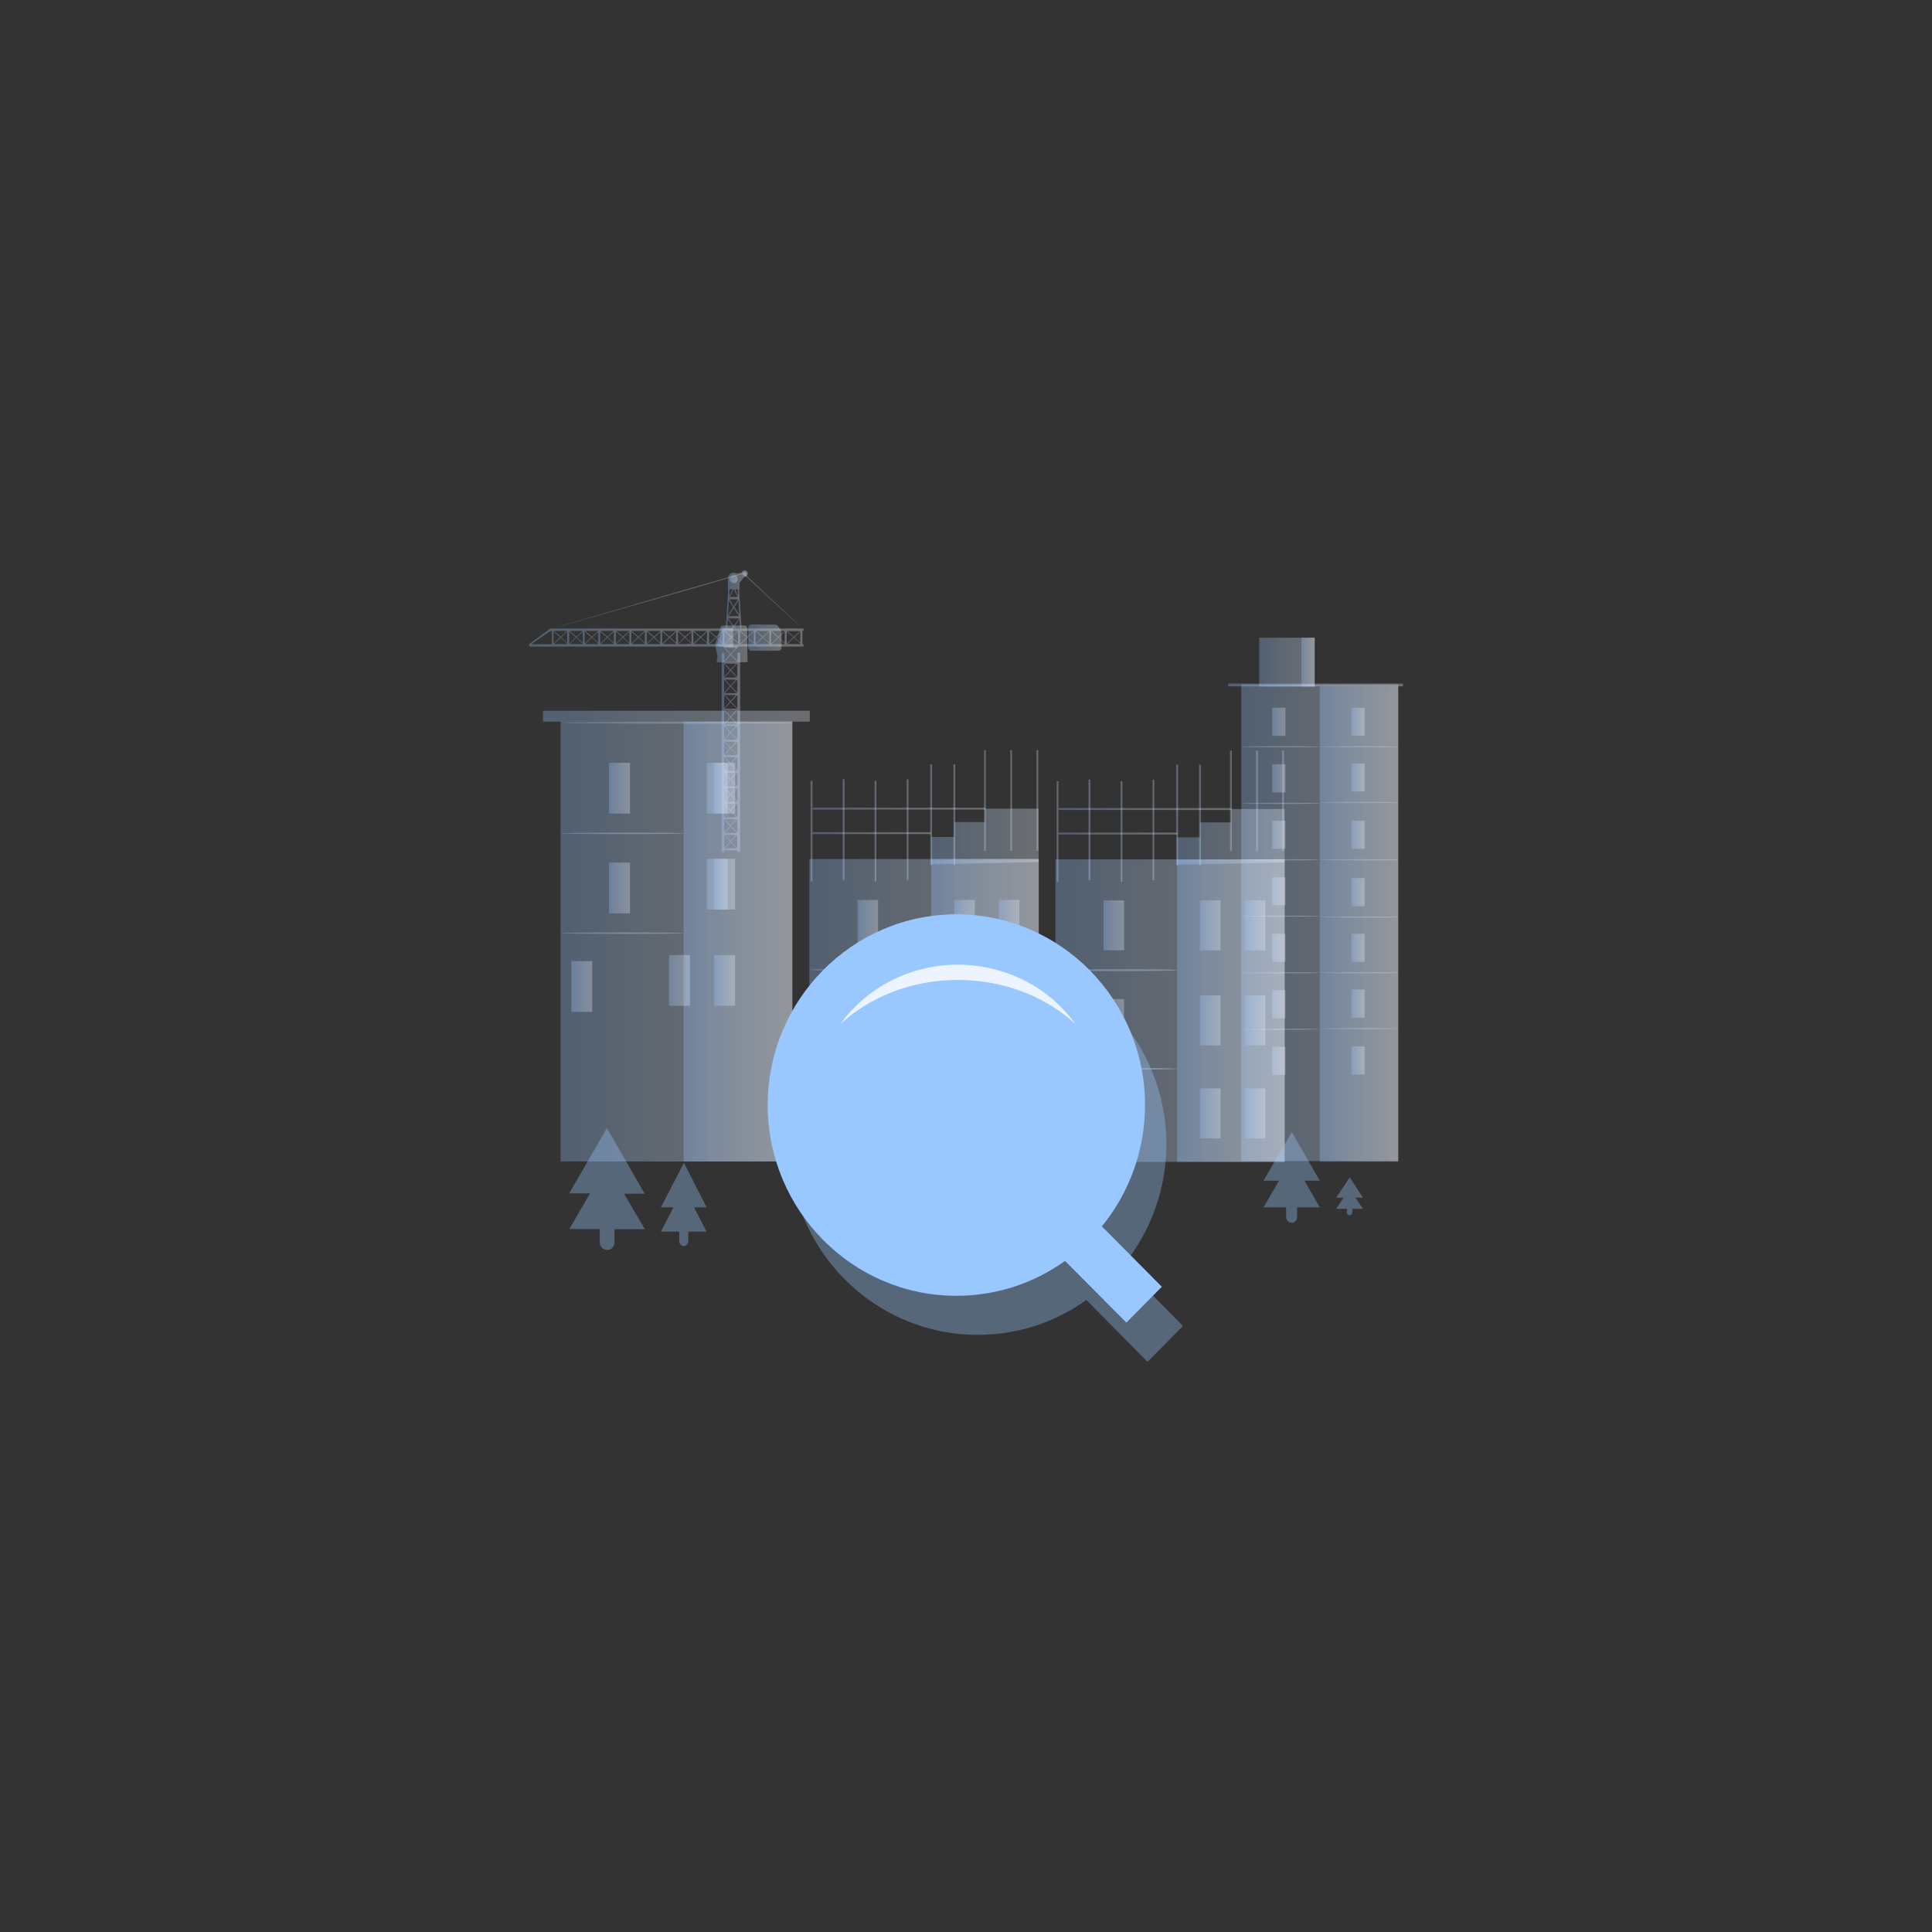 <?xml version="1.0" standalone="no"?><!DOCTYPE svg PUBLIC "-//W3C//DTD SVG 1.1//EN" "http://www.w3.org/Graphics/SVG/1.1/DTD/svg11.dtd"><svg height="1024" node-id="1" sillyvg="true" template-height="1024" template-width="1024" version="1.1" viewBox="0 0 1024 1024" width="1024" xmlns="http://www.w3.org/2000/svg" xmlns:xlink="http://www.w3.org/1999/xlink"><rect x="0" y="0" width="1024" height="1024" fill="#333333" stroke="none"/><defs node-id="566"><linearGradient gradientUnits="userSpaceOnUse" id="SVGID_1_" node-id="6" spreadMethod="pad" x1="480.55" x2="481.55" y1="7626.758" y2="7626.758"><stop offset="0" stop-color="#99c7ff"></stop><stop offset="0.38" stop-color="#c2ddff"></stop><stop offset="0.934" stop-color="#ebf4ff"></stop></linearGradient><linearGradient gradientUnits="userSpaceOnUse" id="SVGID_2_" node-id="11" spreadMethod="pad" x1="463.55" x2="464.55" y1="7627.558" y2="7627.558"><stop offset="0" stop-color="#99c7ff"></stop><stop offset="0.38" stop-color="#c2ddff"></stop><stop offset="0.934" stop-color="#ebf4ff"></stop></linearGradient><linearGradient gradientUnits="userSpaceOnUse" id="SVGID_3_" node-id="16" spreadMethod="pad" x1="446.65" x2="447.65" y1="7626.658" y2="7626.658"><stop offset="0" stop-color="#99c7ff"></stop><stop offset="0.38" stop-color="#c2ddff"></stop><stop offset="0.934" stop-color="#ebf4ff"></stop></linearGradient><linearGradient gradientUnits="userSpaceOnUse" id="SVGID_4_" node-id="21" spreadMethod="pad" x1="429.65" x2="430.65" y1="7627.558" y2="7627.558"><stop offset="0" stop-color="#99c7ff"></stop><stop offset="0.38" stop-color="#c2ddff"></stop><stop offset="0.934" stop-color="#ebf4ff"></stop></linearGradient><linearGradient gradientUnits="userSpaceOnUse" id="SVGID_5_" node-id="26" spreadMethod="pad" x1="429" x2="550.5" y1="7722.458" y2="7722.458"><stop offset="0" stop-color="#99c7ff"></stop><stop offset="0.38" stop-color="#c2ddff"></stop><stop offset="0.934" stop-color="#ebf4ff"></stop></linearGradient><linearGradient gradientUnits="userSpaceOnUse" id="SVGID_6_" node-id="31" spreadMethod="pad" x1="493.6" x2="550.6" y1="7722.458" y2="7722.458"><stop offset="0" stop-color="#99c7ff"></stop><stop offset="0.38" stop-color="#c2ddff"></stop><stop offset="0.934" stop-color="#ebf4ff"></stop></linearGradient><linearGradient gradientUnits="userSpaceOnUse" id="SVGID_7_" node-id="36" spreadMethod="pad" x1="454.55" x2="465.45" y1="7677.258" y2="7677.258"><stop offset="0" stop-color="#99c7ff"></stop><stop offset="0.38" stop-color="#c2ddff"></stop><stop offset="0.934" stop-color="#ebf4ff"></stop></linearGradient><linearGradient gradientUnits="userSpaceOnUse" id="SVGID_8_" node-id="41" spreadMethod="pad" x1="454.55" x2="465.45" y1="7781.158" y2="7781.158"><stop offset="0" stop-color="#99c7ff"></stop><stop offset="0.38" stop-color="#c2ddff"></stop><stop offset="0.934" stop-color="#ebf4ff"></stop></linearGradient><linearGradient gradientUnits="userSpaceOnUse" id="SVGID_9_" node-id="46" spreadMethod="pad" x1="429" x2="493.6" y1="7701.008" y2="7701.008"><stop offset="0" stop-color="#99c7ff"></stop><stop offset="0.38" stop-color="#c2ddff"></stop><stop offset="0.934" stop-color="#ebf4ff"></stop></linearGradient><linearGradient gradientUnits="userSpaceOnUse" id="SVGID_10_" node-id="51" spreadMethod="pad" x1="454.55" x2="465.45" y1="7729.658" y2="7729.658"><stop offset="0" stop-color="#99c7ff"></stop><stop offset="0.38" stop-color="#c2ddff"></stop><stop offset="0.934" stop-color="#ebf4ff"></stop></linearGradient><linearGradient gradientUnits="userSpaceOnUse" id="SVGID_11_" node-id="56" spreadMethod="pad" x1="429" x2="493.6" y1="7753.308" y2="7753.308"><stop offset="0" stop-color="#99c7ff"></stop><stop offset="0.38" stop-color="#c2ddff"></stop><stop offset="0.934" stop-color="#ebf4ff"></stop></linearGradient><linearGradient gradientUnits="userSpaceOnUse" id="SVGID_12_" node-id="61" spreadMethod="pad" x1="505.75" x2="516.65" y1="7677.258" y2="7677.258"><stop offset="0" stop-color="#99c7ff"></stop><stop offset="0.38" stop-color="#c2ddff"></stop><stop offset="0.934" stop-color="#ebf4ff"></stop></linearGradient><linearGradient gradientUnits="userSpaceOnUse" id="SVGID_13_" node-id="66" spreadMethod="pad" x1="529.35" x2="540.25" y1="7677.258" y2="7677.258"><stop offset="0" stop-color="#99c7ff"></stop><stop offset="0.38" stop-color="#c2ddff"></stop><stop offset="0.934" stop-color="#ebf4ff"></stop></linearGradient><linearGradient gradientUnits="userSpaceOnUse" id="SVGID_14_" node-id="71" spreadMethod="pad" x1="505.75" x2="516.65" y1="7727.658" y2="7727.658"><stop offset="0" stop-color="#99c7ff"></stop><stop offset="0.38" stop-color="#c2ddff"></stop><stop offset="0.934" stop-color="#ebf4ff"></stop></linearGradient><linearGradient gradientUnits="userSpaceOnUse" id="SVGID_15_" node-id="76" spreadMethod="pad" x1="529.35" x2="540.25" y1="7727.658" y2="7727.658"><stop offset="0" stop-color="#99c7ff"></stop><stop offset="0.38" stop-color="#c2ddff"></stop><stop offset="0.934" stop-color="#ebf4ff"></stop></linearGradient><linearGradient gradientUnits="userSpaceOnUse" id="SVGID_16_" node-id="81" spreadMethod="pad" x1="505.75" x2="516.65" y1="7778.058" y2="7778.058"><stop offset="0" stop-color="#99c7ff"></stop><stop offset="0.38" stop-color="#c2ddff"></stop><stop offset="0.934" stop-color="#ebf4ff"></stop></linearGradient><linearGradient gradientUnits="userSpaceOnUse" id="SVGID_17_" node-id="86" spreadMethod="pad" x1="529.35" x2="540.25" y1="7778.058" y2="7778.058"><stop offset="0" stop-color="#99c7ff"></stop><stop offset="0.38" stop-color="#c2ddff"></stop><stop offset="0.934" stop-color="#ebf4ff"></stop></linearGradient><linearGradient gradientUnits="userSpaceOnUse" id="SVGID_18_" node-id="91" spreadMethod="pad" x1="493.6" x2="550.5" y1="7630.358" y2="7630.358"><stop offset="0" stop-color="#99c7ff"></stop><stop offset="0.38" stop-color="#c2ddff"></stop><stop offset="0.934" stop-color="#ebf4ff"></stop></linearGradient><linearGradient gradientUnits="userSpaceOnUse" id="SVGID_19_" node-id="96" spreadMethod="pad" x1="493.05" x2="494.05" y1="7618.758" y2="7618.758"><stop offset="0" stop-color="#99c7ff"></stop><stop offset="0.38" stop-color="#c2ddff"></stop><stop offset="0.934" stop-color="#ebf4ff"></stop></linearGradient><linearGradient gradientUnits="userSpaceOnUse" id="SVGID_20_" node-id="101" spreadMethod="pad" x1="505.25" x2="506.25" y1="7618.758" y2="7618.758"><stop offset="0" stop-color="#99c7ff"></stop><stop offset="0.38" stop-color="#c2ddff"></stop><stop offset="0.934" stop-color="#ebf4ff"></stop></linearGradient><linearGradient gradientUnits="userSpaceOnUse" id="SVGID_21_" node-id="106" spreadMethod="pad" x1="521.55" x2="522.55" y1="7611.258" y2="7611.258"><stop offset="0" stop-color="#99c7ff"></stop><stop offset="0.38" stop-color="#c2ddff"></stop><stop offset="0.934" stop-color="#ebf4ff"></stop></linearGradient><linearGradient gradientUnits="userSpaceOnUse" id="SVGID_22_" node-id="111" spreadMethod="pad" x1="549.25" x2="550.25" y1="7611.258" y2="7611.258"><stop offset="0" stop-color="#99c7ff"></stop><stop offset="0.38" stop-color="#c2ddff"></stop><stop offset="0.934" stop-color="#ebf4ff"></stop></linearGradient><linearGradient gradientUnits="userSpaceOnUse" id="SVGID_23_" node-id="116" spreadMethod="pad" x1="535.35" x2="536.35" y1="7611.258" y2="7611.258"><stop offset="0" stop-color="#99c7ff"></stop><stop offset="0.38" stop-color="#c2ddff"></stop><stop offset="0.934" stop-color="#ebf4ff"></stop></linearGradient><linearGradient gradientUnits="userSpaceOnUse" id="SVGID_24_" node-id="121" spreadMethod="pad" x1="430.6" x2="493.5" y1="7628.608" y2="7628.608"><stop offset="0" stop-color="#99c7ff"></stop><stop offset="0.38" stop-color="#c2ddff"></stop><stop offset="0.934" stop-color="#ebf4ff"></stop></linearGradient><linearGradient gradientUnits="userSpaceOnUse" id="SVGID_25_" node-id="126" spreadMethod="pad" x1="430.8" x2="522.2" y1="7615.608" y2="7615.608"><stop offset="0" stop-color="#99c7ff"></stop><stop offset="0.38" stop-color="#c2ddff"></stop><stop offset="0.934" stop-color="#ebf4ff"></stop></linearGradient><linearGradient gradientUnits="userSpaceOnUse" id="SVGID_26_" node-id="131" spreadMethod="pad" x1="384.65" x2="396.36" y1="7504.558" y2="7504.558"><stop offset="0" stop-color="#99c7ff"></stop><stop offset="0.38" stop-color="#c2ddff"></stop><stop offset="0.934" stop-color="#ebf4ff"></stop></linearGradient><linearGradient gradientUnits="userSpaceOnUse" id="SVGID_27_" node-id="136" spreadMethod="pad" x1="382.45" x2="392.25" y1="7584.008" y2="7584.008"><stop offset="0" stop-color="#99c7ff"></stop><stop offset="0.38" stop-color="#c2ddff"></stop><stop offset="0.934" stop-color="#ebf4ff"></stop></linearGradient><linearGradient gradientUnits="userSpaceOnUse" id="SVGID_28_" node-id="141" spreadMethod="pad" x1="280.4" x2="425.9" y1="7524.908" y2="7524.908"><stop offset="0" stop-color="#99c7ff"></stop><stop offset="0.38" stop-color="#c2ddff"></stop><stop offset="0.934" stop-color="#ebf4ff"></stop></linearGradient><linearGradient gradientUnits="userSpaceOnUse" id="SVGID_29_" node-id="146" spreadMethod="pad" x1="378.95" x2="396.15" y1="7528.258" y2="7528.258"><stop offset="0" stop-color="#99c7ff"></stop><stop offset="0.38" stop-color="#c2ddff"></stop><stop offset="0.934" stop-color="#ebf4ff"></stop></linearGradient><linearGradient gradientUnits="userSpaceOnUse" id="SVGID_30_" node-id="151" spreadMethod="pad" x1="379.95" x2="388.55" y1="7524.808" y2="7524.808"><stop offset="0" stop-color="#99c7ff"></stop><stop offset="0.38" stop-color="#c2ddff"></stop><stop offset="0.934" stop-color="#ebf4ff"></stop></linearGradient><linearGradient gradientUnits="userSpaceOnUse" id="SVGID_31_" node-id="156" spreadMethod="pad" x1="292.6" x2="424.1" y1="7505.408" y2="7505.408"><stop offset="0" stop-color="#99c7ff"></stop><stop offset="0.38" stop-color="#c2ddff"></stop><stop offset="0.934" stop-color="#ebf4ff"></stop></linearGradient><linearGradient gradientUnits="userSpaceOnUse" id="SVGID_32_" node-id="161" spreadMethod="pad" x1="396.55" x2="414.194" y1="7524.958" y2="7524.958"><stop offset="0" stop-color="#99c7ff"></stop><stop offset="0.38" stop-color="#c2ddff"></stop><stop offset="0.934" stop-color="#ebf4ff"></stop></linearGradient><linearGradient gradientUnits="userSpaceOnUse" id="SVGID_33_" node-id="166" spreadMethod="pad" x1="386.65" x2="390.95" y1="7493.958" y2="7493.958"><stop offset="0" stop-color="#99c7ff"></stop><stop offset="0.38" stop-color="#c2ddff"></stop><stop offset="0.934" stop-color="#ebf4ff"></stop></linearGradient><linearGradient gradientUnits="userSpaceOnUse" id="SVGID_34_" node-id="171" spreadMethod="pad" x1="393.35" x2="395.75" y1="7491.208" y2="7491.208"><stop offset="0" stop-color="#99c7ff"></stop><stop offset="0.38" stop-color="#c2ddff"></stop><stop offset="0.934" stop-color="#ebf4ff"></stop></linearGradient><linearGradient gradientUnits="userSpaceOnUse" id="SVGID_35_" node-id="176" spreadMethod="pad" x1="657.9" x2="741.1" y1="7676.108" y2="7676.108"><stop offset="0" stop-color="#99c7ff"></stop><stop offset="0.38" stop-color="#c2ddff"></stop><stop offset="0.934" stop-color="#ebf4ff"></stop></linearGradient><linearGradient gradientUnits="userSpaceOnUse" id="SVGID_36_" node-id="181" spreadMethod="pad" x1="699.55" x2="741.15" y1="7676.758" y2="7676.758"><stop offset="0" stop-color="#99c7ff"></stop><stop offset="0.38" stop-color="#c2ddff"></stop><stop offset="0.934" stop-color="#ebf4ff"></stop></linearGradient><linearGradient gradientUnits="userSpaceOnUse" id="SVGID_37_" node-id="186" spreadMethod="pad" x1="667.45" x2="696.85" y1="7537.958" y2="7537.958"><stop offset="0" stop-color="#99c7ff"></stop><stop offset="0.38" stop-color="#c2ddff"></stop><stop offset="0.934" stop-color="#ebf4ff"></stop></linearGradient><linearGradient gradientUnits="userSpaceOnUse" id="SVGID_38_" node-id="191" spreadMethod="pad" x1="689.85" x2="696.85" y1="7537.958" y2="7537.958"><stop offset="0" stop-color="#99c7ff"></stop><stop offset="0.38" stop-color="#c2ddff"></stop><stop offset="0.934" stop-color="#ebf4ff"></stop></linearGradient><linearGradient gradientUnits="userSpaceOnUse" id="SVGID_39_" node-id="196" spreadMethod="pad" x1="651" x2="743.6" y1="7550.058" y2="7550.058"><stop offset="0" stop-color="#99c7ff"></stop><stop offset="0.38" stop-color="#c2ddff"></stop><stop offset="0.934" stop-color="#ebf4ff"></stop></linearGradient><linearGradient gradientUnits="userSpaceOnUse" id="SVGID_40_" node-id="201" spreadMethod="pad" x1="674.35" x2="681.35" y1="7569.558" y2="7569.558"><stop offset="0" stop-color="#99c7ff"></stop><stop offset="0.38" stop-color="#c2ddff"></stop><stop offset="0.934" stop-color="#ebf4ff"></stop></linearGradient><linearGradient gradientUnits="userSpaceOnUse" id="SVGID_41_" node-id="206" spreadMethod="pad" x1="657.95" x2="699.55" y1="7582.808" y2="7582.808"><stop offset="0" stop-color="#99c7ff"></stop><stop offset="0.38" stop-color="#c2ddff"></stop><stop offset="0.934" stop-color="#ebf4ff"></stop></linearGradient><linearGradient gradientUnits="userSpaceOnUse" id="SVGID_42_" node-id="211" spreadMethod="pad" x1="716.35" x2="723.35" y1="7569.558" y2="7569.558"><stop offset="0" stop-color="#99c7ff"></stop><stop offset="0.38" stop-color="#c2ddff"></stop><stop offset="0.934" stop-color="#ebf4ff"></stop></linearGradient><linearGradient gradientUnits="userSpaceOnUse" id="SVGID_43_" node-id="216" spreadMethod="pad" x1="699.95" x2="741.55" y1="7582.808" y2="7582.808"><stop offset="0" stop-color="#99c7ff"></stop><stop offset="0.38" stop-color="#c2ddff"></stop><stop offset="0.934" stop-color="#ebf4ff"></stop></linearGradient><linearGradient gradientUnits="userSpaceOnUse" id="SVGID_44_" node-id="221" spreadMethod="pad" x1="716.35" x2="723.35" y1="7599.058" y2="7599.058"><stop offset="0" stop-color="#99c7ff"></stop><stop offset="0.38" stop-color="#c2ddff"></stop><stop offset="0.934" stop-color="#ebf4ff"></stop></linearGradient><linearGradient gradientUnits="userSpaceOnUse" id="SVGID_45_" node-id="226" spreadMethod="pad" x1="699.95" x2="741.55" y1="7612.308" y2="7612.308"><stop offset="0" stop-color="#99c7ff"></stop><stop offset="0.38" stop-color="#c2ddff"></stop><stop offset="0.934" stop-color="#ebf4ff"></stop></linearGradient><linearGradient gradientUnits="userSpaceOnUse" id="SVGID_46_" node-id="231" spreadMethod="pad" x1="716.35" x2="723.35" y1="7629.458" y2="7629.458"><stop offset="0" stop-color="#99c7ff"></stop><stop offset="0.38" stop-color="#c2ddff"></stop><stop offset="0.934" stop-color="#ebf4ff"></stop></linearGradient><linearGradient gradientUnits="userSpaceOnUse" id="SVGID_47_" node-id="236" spreadMethod="pad" x1="699.95" x2="741.55" y1="7642.708" y2="7642.708"><stop offset="0" stop-color="#99c7ff"></stop><stop offset="0.38" stop-color="#c2ddff"></stop><stop offset="0.934" stop-color="#ebf4ff"></stop></linearGradient><linearGradient gradientUnits="userSpaceOnUse" id="SVGID_48_" node-id="241" spreadMethod="pad" x1="716.35" x2="723.35" y1="7659.858" y2="7659.858"><stop offset="0" stop-color="#99c7ff"></stop><stop offset="0.38" stop-color="#c2ddff"></stop><stop offset="0.934" stop-color="#ebf4ff"></stop></linearGradient><linearGradient gradientUnits="userSpaceOnUse" id="SVGID_49_" node-id="246" spreadMethod="pad" x1="699.95" x2="741.55" y1="7673.108" y2="7673.108"><stop offset="0" stop-color="#99c7ff"></stop><stop offset="0.38" stop-color="#c2ddff"></stop><stop offset="0.934" stop-color="#ebf4ff"></stop></linearGradient><linearGradient gradientUnits="userSpaceOnUse" id="SVGID_50_" node-id="251" spreadMethod="pad" x1="716.35" x2="723.35" y1="7689.358" y2="7689.358"><stop offset="0" stop-color="#99c7ff"></stop><stop offset="0.38" stop-color="#c2ddff"></stop><stop offset="0.934" stop-color="#ebf4ff"></stop></linearGradient><linearGradient gradientUnits="userSpaceOnUse" id="SVGID_51_" node-id="256" spreadMethod="pad" x1="699.95" x2="741.55" y1="7702.608" y2="7702.608"><stop offset="0" stop-color="#99c7ff"></stop><stop offset="0.38" stop-color="#c2ddff"></stop><stop offset="0.934" stop-color="#ebf4ff"></stop></linearGradient><linearGradient gradientUnits="userSpaceOnUse" id="SVGID_52_" node-id="261" spreadMethod="pad" x1="716.35" x2="723.35" y1="7718.958" y2="7718.958"><stop offset="0" stop-color="#99c7ff"></stop><stop offset="0.38" stop-color="#c2ddff"></stop><stop offset="0.934" stop-color="#ebf4ff"></stop></linearGradient><linearGradient gradientUnits="userSpaceOnUse" id="SVGID_53_" node-id="266" spreadMethod="pad" x1="716.35" x2="723.35" y1="7749.058" y2="7749.058"><stop offset="0" stop-color="#99c7ff"></stop><stop offset="0.38" stop-color="#c2ddff"></stop><stop offset="0.934" stop-color="#ebf4ff"></stop></linearGradient><linearGradient gradientUnits="userSpaceOnUse" id="SVGID_54_" node-id="271" spreadMethod="pad" x1="699.95" x2="741.55" y1="7732.208" y2="7732.208"><stop offset="0" stop-color="#99c7ff"></stop><stop offset="0.38" stop-color="#c2ddff"></stop><stop offset="0.934" stop-color="#ebf4ff"></stop></linearGradient><linearGradient gradientUnits="userSpaceOnUse" id="SVGID_55_" node-id="276" spreadMethod="pad" x1="674.35" x2="681.35" y1="7599.558" y2="7599.558"><stop offset="0" stop-color="#99c7ff"></stop><stop offset="0.38" stop-color="#c2ddff"></stop><stop offset="0.934" stop-color="#ebf4ff"></stop></linearGradient><linearGradient gradientUnits="userSpaceOnUse" id="SVGID_56_" node-id="281" spreadMethod="pad" x1="657.95" x2="699.55" y1="7612.808" y2="7612.808"><stop offset="0" stop-color="#99c7ff"></stop><stop offset="0.38" stop-color="#c2ddff"></stop><stop offset="0.934" stop-color="#ebf4ff"></stop></linearGradient><linearGradient gradientUnits="userSpaceOnUse" id="SVGID_57_" node-id="286" spreadMethod="pad" x1="674.35" x2="681.35" y1="7629.458" y2="7629.458"><stop offset="0" stop-color="#99c7ff"></stop><stop offset="0.38" stop-color="#c2ddff"></stop><stop offset="0.934" stop-color="#ebf4ff"></stop></linearGradient><linearGradient gradientUnits="userSpaceOnUse" id="SVGID_58_" node-id="291" spreadMethod="pad" x1="657.95" x2="699.55" y1="7642.708" y2="7642.708"><stop offset="0" stop-color="#99c7ff"></stop><stop offset="0.38" stop-color="#c2ddff"></stop><stop offset="0.934" stop-color="#ebf4ff"></stop></linearGradient><linearGradient gradientUnits="userSpaceOnUse" id="SVGID_59_" node-id="296" spreadMethod="pad" x1="674.35" x2="681.35" y1="7659.408" y2="7659.408"><stop offset="0" stop-color="#99c7ff"></stop><stop offset="0.38" stop-color="#c2ddff"></stop><stop offset="0.934" stop-color="#ebf4ff"></stop></linearGradient><linearGradient gradientUnits="userSpaceOnUse" id="SVGID_60_" node-id="301" spreadMethod="pad" x1="657.95" x2="699.55" y1="7672.608" y2="7672.608"><stop offset="0" stop-color="#99c7ff"></stop><stop offset="0.38" stop-color="#c2ddff"></stop><stop offset="0.934" stop-color="#ebf4ff"></stop></linearGradient><linearGradient gradientUnits="userSpaceOnUse" id="SVGID_61_" node-id="306" spreadMethod="pad" x1="674.35" x2="681.35" y1="7689.358" y2="7689.358"><stop offset="0" stop-color="#99c7ff"></stop><stop offset="0.38" stop-color="#c2ddff"></stop><stop offset="0.934" stop-color="#ebf4ff"></stop></linearGradient><linearGradient gradientUnits="userSpaceOnUse" id="SVGID_62_" node-id="311" spreadMethod="pad" x1="657.95" x2="699.55" y1="7702.608" y2="7702.608"><stop offset="0" stop-color="#99c7ff"></stop><stop offset="0.38" stop-color="#c2ddff"></stop><stop offset="0.934" stop-color="#ebf4ff"></stop></linearGradient><linearGradient gradientUnits="userSpaceOnUse" id="SVGID_63_" node-id="316" spreadMethod="pad" x1="674.35" x2="681.35" y1="7719.258" y2="7719.258"><stop offset="0" stop-color="#99c7ff"></stop><stop offset="0.38" stop-color="#c2ddff"></stop><stop offset="0.934" stop-color="#ebf4ff"></stop></linearGradient><linearGradient gradientUnits="userSpaceOnUse" id="SVGID_64_" node-id="321" spreadMethod="pad" x1="657.95" x2="699.55" y1="7732.508" y2="7732.508"><stop offset="0" stop-color="#99c7ff"></stop><stop offset="0.38" stop-color="#c2ddff"></stop><stop offset="0.934" stop-color="#ebf4ff"></stop></linearGradient><linearGradient gradientUnits="userSpaceOnUse" id="SVGID_65_" node-id="326" spreadMethod="pad" x1="674.35" x2="681.35" y1="7749.258" y2="7749.258"><stop offset="0" stop-color="#99c7ff"></stop><stop offset="0.38" stop-color="#c2ddff"></stop><stop offset="0.934" stop-color="#ebf4ff"></stop></linearGradient><linearGradient gradientUnits="userSpaceOnUse" id="SVGID_66_" node-id="331" spreadMethod="pad" x1="297.1" x2="420" y1="7686.008" y2="7686.008"><stop offset="0" stop-color="#99c7ff"></stop><stop offset="0.38" stop-color="#c2ddff"></stop><stop offset="0.934" stop-color="#ebf4ff"></stop></linearGradient><linearGradient gradientUnits="userSpaceOnUse" id="SVGID_67_" node-id="336" spreadMethod="pad" x1="362.3" x2="419.9" y1="7686.008" y2="7686.008"><stop offset="0" stop-color="#99c7ff"></stop><stop offset="0.38" stop-color="#c2ddff"></stop><stop offset="0.934" stop-color="#ebf4ff"></stop></linearGradient><linearGradient gradientUnits="userSpaceOnUse" id="SVGID_68_" node-id="341" spreadMethod="pad" x1="322.75" x2="333.85" y1="7604.758" y2="7604.758"><stop offset="0" stop-color="#99c7ff"></stop><stop offset="0.38" stop-color="#c2ddff"></stop><stop offset="0.934" stop-color="#ebf4ff"></stop></linearGradient><linearGradient gradientUnits="userSpaceOnUse" id="SVGID_69_" node-id="346" spreadMethod="pad" x1="302.75" x2="313.85" y1="7709.858" y2="7709.858"><stop offset="0" stop-color="#99c7ff"></stop><stop offset="0.38" stop-color="#c2ddff"></stop><stop offset="0.934" stop-color="#ebf4ff"></stop></linearGradient><linearGradient gradientUnits="userSpaceOnUse" id="SVGID_70_" node-id="351" spreadMethod="pad" x1="297.1" x2="362.3" y1="7628.708" y2="7628.708"><stop offset="0" stop-color="#99c7ff"></stop><stop offset="0.38" stop-color="#c2ddff"></stop><stop offset="0.934" stop-color="#ebf4ff"></stop></linearGradient><linearGradient gradientUnits="userSpaceOnUse" id="SVGID_71_" node-id="356" spreadMethod="pad" x1="322.75" x2="333.85" y1="7657.658" y2="7657.658"><stop offset="0" stop-color="#99c7ff"></stop><stop offset="0.38" stop-color="#c2ddff"></stop><stop offset="0.934" stop-color="#ebf4ff"></stop></linearGradient><linearGradient gradientUnits="userSpaceOnUse" id="SVGID_72_" node-id="361" spreadMethod="pad" x1="297.1" x2="362.3" y1="7681.608" y2="7681.608"><stop offset="0" stop-color="#99c7ff"></stop><stop offset="0.38" stop-color="#c2ddff"></stop><stop offset="0.934" stop-color="#ebf4ff"></stop></linearGradient><linearGradient gradientUnits="userSpaceOnUse" id="SVGID_73_" node-id="366" spreadMethod="pad" x1="374.55" x2="385.65" y1="7604.758" y2="7604.758"><stop offset="0" stop-color="#99c7ff"></stop><stop offset="0.38" stop-color="#c2ddff"></stop><stop offset="0.934" stop-color="#ebf4ff"></stop></linearGradient><linearGradient gradientUnits="userSpaceOnUse" id="SVGID_74_" node-id="371" spreadMethod="pad" x1="378.45" x2="389.55" y1="7604.758" y2="7604.758"><stop offset="0" stop-color="#99c7ff"></stop><stop offset="0.38" stop-color="#c2ddff"></stop><stop offset="0.934" stop-color="#ebf4ff"></stop></linearGradient><linearGradient gradientUnits="userSpaceOnUse" id="SVGID_75_" node-id="376" spreadMethod="pad" x1="374.55" x2="385.65" y1="7655.658" y2="7655.658"><stop offset="0" stop-color="#99c7ff"></stop><stop offset="0.38" stop-color="#c2ddff"></stop><stop offset="0.934" stop-color="#ebf4ff"></stop></linearGradient><linearGradient gradientUnits="userSpaceOnUse" id="SVGID_76_" node-id="381" spreadMethod="pad" x1="378.45" x2="389.55" y1="7655.658" y2="7655.658"><stop offset="0" stop-color="#99c7ff"></stop><stop offset="0.38" stop-color="#c2ddff"></stop><stop offset="0.934" stop-color="#ebf4ff"></stop></linearGradient><linearGradient gradientUnits="userSpaceOnUse" id="SVGID_77_" node-id="386" spreadMethod="pad" x1="354.55" x2="365.65" y1="7706.658" y2="7706.658"><stop offset="0" stop-color="#99c7ff"></stop><stop offset="0.38" stop-color="#c2ddff"></stop><stop offset="0.934" stop-color="#ebf4ff"></stop></linearGradient><linearGradient gradientUnits="userSpaceOnUse" id="SVGID_78_" node-id="391" spreadMethod="pad" x1="378.45" x2="389.55" y1="7706.658" y2="7706.658"><stop offset="0" stop-color="#99c7ff"></stop><stop offset="0.38" stop-color="#c2ddff"></stop><stop offset="0.934" stop-color="#ebf4ff"></stop></linearGradient><linearGradient gradientUnits="userSpaceOnUse" id="SVGID_79_" node-id="396" spreadMethod="pad" x1="287.8" x2="429.2" y1="7566.608" y2="7566.608"><stop offset="0" stop-color="#99c7ff"></stop><stop offset="0.38" stop-color="#c2ddff"></stop><stop offset="0.934" stop-color="#ebf4ff"></stop></linearGradient><linearGradient gradientUnits="userSpaceOnUse" id="SVGID_80_" node-id="401" spreadMethod="pad" x1="298.2" x2="420.8" y1="7570.108" y2="7570.108"><stop offset="0" stop-color="#99c7ff"></stop><stop offset="0.38" stop-color="#c2ddff"></stop><stop offset="0.934" stop-color="#ebf4ff"></stop></linearGradient><linearGradient gradientUnits="userSpaceOnUse" id="SVGID_81_" node-id="406" spreadMethod="pad" x1="610.85" x2="611.85" y1="7626.958" y2="7626.958"><stop offset="0" stop-color="#99c7ff"></stop><stop offset="0.38" stop-color="#c2ddff"></stop><stop offset="0.934" stop-color="#ebf4ff"></stop></linearGradient><linearGradient gradientUnits="userSpaceOnUse" id="SVGID_82_" node-id="411" spreadMethod="pad" x1="593.95" x2="594.95" y1="7627.758" y2="7627.758"><stop offset="0" stop-color="#99c7ff"></stop><stop offset="0.38" stop-color="#c2ddff"></stop><stop offset="0.934" stop-color="#ebf4ff"></stop></linearGradient><linearGradient gradientUnits="userSpaceOnUse" id="SVGID_83_" node-id="416" spreadMethod="pad" x1="576.95" x2="577.95" y1="7626.858" y2="7626.858"><stop offset="0" stop-color="#99c7ff"></stop><stop offset="0.38" stop-color="#c2ddff"></stop><stop offset="0.934" stop-color="#ebf4ff"></stop></linearGradient><linearGradient gradientUnits="userSpaceOnUse" id="SVGID_84_" node-id="421" spreadMethod="pad" x1="560.05" x2="561.05" y1="7627.758" y2="7627.758"><stop offset="0" stop-color="#99c7ff"></stop><stop offset="0.38" stop-color="#c2ddff"></stop><stop offset="0.934" stop-color="#ebf4ff"></stop></linearGradient><linearGradient gradientUnits="userSpaceOnUse" id="SVGID_85_" node-id="426" spreadMethod="pad" x1="559.4" x2="680.9" y1="7722.658" y2="7722.658"><stop offset="0" stop-color="#99c7ff"></stop><stop offset="0.38" stop-color="#c2ddff"></stop><stop offset="0.934" stop-color="#ebf4ff"></stop></linearGradient><linearGradient gradientUnits="userSpaceOnUse" id="SVGID_86_" node-id="431" spreadMethod="pad" x1="623.9" x2="680.9" y1="7722.658" y2="7722.658"><stop offset="0" stop-color="#99c7ff"></stop><stop offset="0.38" stop-color="#c2ddff"></stop><stop offset="0.934" stop-color="#ebf4ff"></stop></linearGradient><linearGradient gradientUnits="userSpaceOnUse" id="SVGID_87_" node-id="436" spreadMethod="pad" x1="584.95" x2="595.85" y1="7677.458" y2="7677.458"><stop offset="0" stop-color="#99c7ff"></stop><stop offset="0.38" stop-color="#c2ddff"></stop><stop offset="0.934" stop-color="#ebf4ff"></stop></linearGradient><linearGradient gradientUnits="userSpaceOnUse" id="SVGID_88_" node-id="441" spreadMethod="pad" x1="584.95" x2="595.85" y1="7780.358" y2="7780.358"><stop offset="0" stop-color="#99c7ff"></stop><stop offset="0.38" stop-color="#c2ddff"></stop><stop offset="0.934" stop-color="#ebf4ff"></stop></linearGradient><linearGradient gradientUnits="userSpaceOnUse" id="SVGID_89_" node-id="446" spreadMethod="pad" x1="559.3" x2="623.9" y1="7701.208" y2="7701.208"><stop offset="0" stop-color="#99c7ff"></stop><stop offset="0.38" stop-color="#c2ddff"></stop><stop offset="0.934" stop-color="#ebf4ff"></stop></linearGradient><linearGradient gradientUnits="userSpaceOnUse" id="SVGID_90_" node-id="451" spreadMethod="pad" x1="584.95" x2="595.85" y1="7729.758" y2="7729.758"><stop offset="0" stop-color="#99c7ff"></stop><stop offset="0.38" stop-color="#c2ddff"></stop><stop offset="0.934" stop-color="#ebf4ff"></stop></linearGradient><linearGradient gradientUnits="userSpaceOnUse" id="SVGID_91_" node-id="456" spreadMethod="pad" x1="559.3" x2="623.9" y1="7753.508" y2="7753.508"><stop offset="0" stop-color="#99c7ff"></stop><stop offset="0.38" stop-color="#c2ddff"></stop><stop offset="0.934" stop-color="#ebf4ff"></stop></linearGradient><linearGradient gradientUnits="userSpaceOnUse" id="SVGID_92_" node-id="461" spreadMethod="pad" x1="636.05" x2="646.95" y1="7677.458" y2="7677.458"><stop offset="0" stop-color="#99c7ff"></stop><stop offset="0.38" stop-color="#c2ddff"></stop><stop offset="0.934" stop-color="#ebf4ff"></stop></linearGradient><linearGradient gradientUnits="userSpaceOnUse" id="SVGID_93_" node-id="466" spreadMethod="pad" x1="659.75" x2="670.65" y1="7677.458" y2="7677.458"><stop offset="0" stop-color="#99c7ff"></stop><stop offset="0.38" stop-color="#c2ddff"></stop><stop offset="0.934" stop-color="#ebf4ff"></stop></linearGradient><linearGradient gradientUnits="userSpaceOnUse" id="SVGID_94_" node-id="471" spreadMethod="pad" x1="636.05" x2="646.95" y1="7727.858" y2="7727.858"><stop offset="0" stop-color="#99c7ff"></stop><stop offset="0.38" stop-color="#c2ddff"></stop><stop offset="0.934" stop-color="#ebf4ff"></stop></linearGradient><linearGradient gradientUnits="userSpaceOnUse" id="SVGID_95_" node-id="476" spreadMethod="pad" x1="659.75" x2="670.65" y1="7727.858" y2="7727.858"><stop offset="0" stop-color="#99c7ff"></stop><stop offset="0.38" stop-color="#c2ddff"></stop><stop offset="0.934" stop-color="#ebf4ff"></stop></linearGradient><linearGradient gradientUnits="userSpaceOnUse" id="SVGID_96_" node-id="481" spreadMethod="pad" x1="636.05" x2="646.95" y1="7777.158" y2="7777.158"><stop offset="0" stop-color="#99c7ff"></stop><stop offset="0.38" stop-color="#c2ddff"></stop><stop offset="0.934" stop-color="#ebf4ff"></stop></linearGradient><linearGradient gradientUnits="userSpaceOnUse" id="SVGID_97_" node-id="486" spreadMethod="pad" x1="659.75" x2="670.65" y1="7777.158" y2="7777.158"><stop offset="0" stop-color="#99c7ff"></stop><stop offset="0.38" stop-color="#c2ddff"></stop><stop offset="0.934" stop-color="#ebf4ff"></stop></linearGradient><linearGradient gradientUnits="userSpaceOnUse" id="SVGID_98_" node-id="491" spreadMethod="pad" x1="623.9" x2="680.9" y1="7630.558" y2="7630.558"><stop offset="0" stop-color="#99c7ff"></stop><stop offset="0.38" stop-color="#c2ddff"></stop><stop offset="0.934" stop-color="#ebf4ff"></stop></linearGradient><linearGradient gradientUnits="userSpaceOnUse" id="SVGID_99_" node-id="496" spreadMethod="pad" x1="623.45" x2="624.45" y1="7618.958" y2="7618.958"><stop offset="0" stop-color="#99c7ff"></stop><stop offset="0.38" stop-color="#c2ddff"></stop><stop offset="0.934" stop-color="#ebf4ff"></stop></linearGradient><linearGradient gradientUnits="userSpaceOnUse" id="SVGID_100_" node-id="501" spreadMethod="pad" x1="635.55" x2="636.55" y1="7618.958" y2="7618.958"><stop offset="0" stop-color="#99c7ff"></stop><stop offset="0.38" stop-color="#c2ddff"></stop><stop offset="0.934" stop-color="#ebf4ff"></stop></linearGradient><linearGradient gradientUnits="userSpaceOnUse" id="SVGID_101_" node-id="506" spreadMethod="pad" x1="651.95" x2="652.95" y1="7611.458" y2="7611.458"><stop offset="0" stop-color="#99c7ff"></stop><stop offset="0.38" stop-color="#c2ddff"></stop><stop offset="0.934" stop-color="#ebf4ff"></stop></linearGradient><linearGradient gradientUnits="userSpaceOnUse" id="SVGID_102_" node-id="511" spreadMethod="pad" x1="679.55" x2="680.55" y1="7611.458" y2="7611.458"><stop offset="0" stop-color="#99c7ff"></stop><stop offset="0.38" stop-color="#c2ddff"></stop><stop offset="0.934" stop-color="#ebf4ff"></stop></linearGradient><linearGradient gradientUnits="userSpaceOnUse" id="SVGID_103_" node-id="516" spreadMethod="pad" x1="665.75" x2="666.75" y1="7611.458" y2="7611.458"><stop offset="0" stop-color="#99c7ff"></stop><stop offset="0.38" stop-color="#c2ddff"></stop><stop offset="0.934" stop-color="#ebf4ff"></stop></linearGradient><linearGradient gradientUnits="userSpaceOnUse" id="SVGID_104_" node-id="521" spreadMethod="pad" x1="561" x2="624" y1="7628.808" y2="7628.808"><stop offset="0" stop-color="#99c7ff"></stop><stop offset="0.38" stop-color="#c2ddff"></stop><stop offset="0.934" stop-color="#ebf4ff"></stop></linearGradient><linearGradient gradientUnits="userSpaceOnUse" id="SVGID_105_" node-id="526" spreadMethod="pad" x1="561.1" x2="652.5" y1="7615.808" y2="7615.808"><stop offset="0" stop-color="#99c7ff"></stop><stop offset="0.38" stop-color="#c2ddff"></stop><stop offset="0.934" stop-color="#ebf4ff"></stop></linearGradient><linearGradient gradientUnits="userSpaceOnUse" id="SVGID_106_" node-id="532" spreadMethod="pad" x1="321.75" x2="321.75" y1="7785.032" y2="7849.632"><stop offset="0" stop-color="#99c7ff"></stop><stop offset="0.38" stop-color="#c2ddff"></stop><stop offset="0.934" stop-color="#ebf4ff"></stop></linearGradient><linearGradient gradientUnits="userSpaceOnUse" id="SVGID_107_" node-id="537" spreadMethod="pad" x1="362.4" x2="362.4" y1="7803.364" y2="7847.369"><stop offset="0" stop-color="#99c7ff"></stop><stop offset="0.38" stop-color="#c2ddff"></stop><stop offset="0.934" stop-color="#ebf4ff"></stop></linearGradient><linearGradient gradientUnits="userSpaceOnUse" id="SVGID_108_" node-id="542" spreadMethod="pad" x1="684.6" x2="684.6" y1="7787.008" y2="7835.108"><stop offset="0" stop-color="#99c7ff"></stop><stop offset="0.38" stop-color="#c2ddff"></stop><stop offset="0.934" stop-color="#ebf4ff"></stop></linearGradient><linearGradient gradientUnits="userSpaceOnUse" id="SVGID_109_" node-id="547" spreadMethod="pad" x1="715.3" x2="715.3" y1="7811.055" y2="7831.155"><stop offset="0" stop-color="#99c7ff"></stop><stop offset="0.38" stop-color="#c2ddff"></stop><stop offset="0.934" stop-color="#ebf4ff"></stop></linearGradient><linearGradient gradientUnits="userSpaceOnUse" id="SVGID_110_" node-id="553" spreadMethod="pad" x1="522.6" x2="522.6" y1="7692.308" y2="7908.808"><stop offset="0" stop-color="#99c7ff"></stop><stop offset="0.5" stop-color="#c2ddff"></stop><stop offset="1" stop-color="#ebf4ff"></stop></linearGradient><linearGradient gradientUnits="userSpaceOnUse" id="SVGID_111_" node-id="559" spreadMethod="pad" x1="511.35" x2="511.35" y1="7671.608" y2="7888.008"><stop offset="0" stop-color="#99c7ff"></stop><stop offset="0.5" stop-color="#c2ddff"></stop><stop offset="1" stop-color="#ebf4ff"></stop></linearGradient></defs><g node-id="1706"><path d="M 480.50 413.10 L 481.50 413.10 L 481.50 466.40 L 480.50 466.40 Z" fill="url(#SVGID_1_)" fill-opacity="0.3" fill-rule="nonzero" group-id="1" node-id="1461" stroke="none" target-height="53.3" target-width="1" target-x="480.5" target-y="413.1"></path><path d="M 463.50 413.90 L 464.50 413.90 L 464.50 467.20 L 463.50 467.20 Z" fill="url(#SVGID_2_)" fill-opacity="0.3" fill-rule="nonzero" group-id="1" node-id="1463" stroke="none" target-height="53.3" target-width="1" target-x="463.5" target-y="413.9"></path><path d="M 446.60 413.00 L 447.60 413.00 L 447.60 466.30 L 446.60 466.30 Z" fill="url(#SVGID_3_)" fill-opacity="0.3" fill-rule="nonzero" group-id="1" node-id="1465" stroke="none" target-height="53.3" target-width="1" target-x="446.6" target-y="413"></path><path d="M 429.60 413.90 L 430.60 413.90 L 430.60 467.20 L 429.60 467.20 Z" fill="url(#SVGID_4_)" fill-opacity="0.3" fill-rule="nonzero" group-id="1" node-id="1467" stroke="none" target-height="53.3" target-width="1" target-x="429.6" target-y="413.9"></path><path d="M 429.00 455.30 L 550.50 455.30 L 550.50 615.60 L 429.00 615.60 Z" fill="url(#SVGID_5_)" fill-opacity="0.3" fill-rule="nonzero" group-id="1" node-id="1469" stroke="none" target-height="160.3" target-width="121.5" target-x="429" target-y="455.3"></path><path d="M 493.60 455.30 L 550.60 455.30 L 550.60 615.60 L 493.60 615.60 Z" fill="url(#SVGID_6_)" fill-opacity="0.3" fill-rule="nonzero" group-id="1" node-id="1471" stroke="none" target-height="160.3" target-width="57" target-x="493.6" target-y="455.3"></path><path d="M 454.50 477.00 L 465.40 477.00 L 465.40 503.50 L 454.50 503.50 Z" fill="url(#SVGID_7_)" fill-opacity="0.3" fill-rule="nonzero" group-id="1" node-id="1473" stroke="none" target-height="26.5" target-width="10.9" target-x="454.5" target-y="477"></path><path d="M 454.50 580.90 L 465.40 580.90 L 465.40 607.40 L 454.50 607.40 Z" fill="url(#SVGID_8_)" fill-opacity="0.3" fill-rule="nonzero" group-id="1" node-id="1475" stroke="none" target-height="26.5" target-width="10.9" target-x="454.5" target-y="580.9"></path><path d="M 493.60 514.00 C 493.60 514.30 479.10 514.50 461.30 514.50 C 443.50 514.50 429.00 514.30 429.00 514.00 C 429.00 513.70 443.40 513.50 461.30 513.50 C 479.20 513.50 493.60 513.70 493.60 514.00 Z" fill="url(#SVGID_9_)" fill-opacity="0.3" fill-rule="nonzero" group-id="1" node-id="1477" stroke="none" target-height="1" target-width="64.6" target-x="429" target-y="513.5"></path><path d="M 454.50 529.40 L 465.40 529.40 L 465.40 555.90 L 454.50 555.90 Z" fill="url(#SVGID_10_)" fill-opacity="0.3" fill-rule="nonzero" group-id="1" node-id="1479" stroke="none" target-height="26.5" target-width="10.9" target-x="454.5" target-y="529.4"></path><path d="M 493.60 566.30 C 493.60 566.60 479.10 566.80 461.30 566.80 C 443.50 566.80 429.00 566.50 429.00 566.30 C 429.00 566.10 443.40 565.80 461.30 565.80 C 479.20 565.80 493.60 566.00 493.60 566.30 Z" fill="url(#SVGID_11_)" fill-opacity="0.3" fill-rule="nonzero" group-id="1" node-id="1481" stroke="none" target-height="1" target-width="64.6" target-x="429" target-y="565.8"></path><path d="M 505.80 477.00 L 516.70 477.00 L 516.70 503.50 L 505.80 503.50 Z" fill="url(#SVGID_12_)" fill-opacity="0.3" fill-rule="nonzero" group-id="1" node-id="1483" stroke="none" target-height="26.5" target-width="10.9" target-x="505.8" target-y="477"></path><path d="M 529.40 477.00 L 540.30 477.00 L 540.30 503.50 L 529.40 503.50 Z" fill="url(#SVGID_13_)" fill-opacity="0.3" fill-rule="nonzero" group-id="1" node-id="1485" stroke="none" target-height="26.5" target-width="10.9" target-x="529.4" target-y="477"></path><path d="M 505.80 527.40 L 516.70 527.40 L 516.70 553.90 L 505.80 553.90 Z" fill="url(#SVGID_14_)" fill-opacity="0.3" fill-rule="nonzero" group-id="1" node-id="1487" stroke="none" target-height="26.5" target-width="10.9" target-x="505.8" target-y="527.4"></path><path d="M 529.40 527.40 L 540.30 527.40 L 540.30 553.90 L 529.40 553.90 Z" fill="url(#SVGID_15_)" fill-opacity="0.3" fill-rule="nonzero" group-id="1" node-id="1489" stroke="none" target-height="26.5" target-width="10.9" target-x="529.4" target-y="527.4"></path><path d="M 505.80 577.80 L 516.70 577.80 L 516.70 604.30 L 505.80 604.30 Z" fill="url(#SVGID_16_)" fill-opacity="0.3" fill-rule="nonzero" group-id="1" node-id="1491" stroke="none" target-height="26.5" target-width="10.9" target-x="505.8" target-y="577.8"></path><path d="M 529.40 577.80 L 540.30 577.80 L 540.30 604.30 L 529.40 604.30 Z" fill="url(#SVGID_17_)" fill-opacity="0.3" fill-rule="nonzero" group-id="1" node-id="1493" stroke="none" target-height="26.5" target-width="10.9" target-x="529.4" target-y="577.8"></path><path d="M 493.60 458.10 L 493.60 443.60 L 505.80 443.60 L 505.80 435.70 L 522.00 435.70 L 522.00 428.60 L 550.50 428.60 L 550.50 456.90 Z" fill="url(#SVGID_18_)" fill-opacity="0.3" fill-rule="nonzero" group-id="1" node-id="1495" stroke="none" target-height="29.5" target-width="56.9" target-x="493.6" target-y="428.6"></path><path d="M 493.00 405.10 L 494.00 405.10 L 494.00 458.40 L 493.00 458.40 Z" fill="url(#SVGID_19_)" fill-opacity="0.3" fill-rule="nonzero" group-id="1" node-id="1497" stroke="none" target-height="53.3" target-width="1" target-x="493" target-y="405.1"></path><path d="M 505.30 405.10 L 506.30 405.10 L 506.30 458.40 L 505.30 458.40 Z" fill="url(#SVGID_20_)" fill-opacity="0.3" fill-rule="nonzero" group-id="1" node-id="1499" stroke="none" target-height="53.3" target-width="1" target-x="505.3" target-y="405.1"></path><path d="M 521.50 397.60 L 522.50 397.60 L 522.50 450.90 L 521.50 450.90 Z" fill="url(#SVGID_21_)" fill-opacity="0.3" fill-rule="nonzero" group-id="1" node-id="1501" stroke="none" target-height="53.3" target-width="1" target-x="521.5" target-y="397.6"></path><path d="M 549.30 397.60 L 550.30 397.60 L 550.30 450.90 L 549.30 450.90 Z" fill="url(#SVGID_22_)" fill-opacity="0.3" fill-rule="nonzero" group-id="1" node-id="1503" stroke="none" target-height="53.3" target-width="1" target-x="549.3" target-y="397.6"></path><path d="M 535.40 397.60 L 536.40 397.60 L 536.40 450.90 L 535.40 450.90 Z" fill="url(#SVGID_23_)" fill-opacity="0.3" fill-rule="nonzero" group-id="1" node-id="1505" stroke="none" target-height="53.3" target-width="1" target-x="535.4" target-y="397.6"></path><path d="M 430.60 441.10 L 493.50 441.10 L 493.50 442.10 L 430.60 442.10 Z" fill="url(#SVGID_24_)" fill-opacity="0.3" fill-rule="nonzero" group-id="1" node-id="1507" stroke="none" target-height="1" target-width="62.9" target-x="430.6" target-y="441.1"></path><path d="M 430.80 428.10 L 522.20 428.10 L 522.20 429.10 L 430.80 429.10 Z" fill="url(#SVGID_25_)" fill-opacity="0.3" fill-rule="nonzero" group-id="1" node-id="1509" stroke="none" target-height="1" target-width="91.4" target-x="430.8" target-y="428.1"></path><path d="M 384.70 332.80 L 385.40 332.80 L 385.70 328.30 L 388.60 332.00 L 388.00 332.80 L 388.60 332.80 L 388.90 332.40 L 389.20 332.80 L 389.80 332.80 L 389.20 332.00 L 392.00 328.30 L 392.30 332.80 L 393.00 332.80 L 391.70 312.40 L 391.80 312.40 L 391.90 312.40 C 392.00 312.40 392.00 312.30 392.00 312.20 L 392.00 312.00 L 392.00 312.00 L 392.00 308.80 L 394.50 305.80 C 395.40 305.90 396.30 305.20 396.40 304.20 C 396.50 303.30 395.80 302.40 394.80 302.30 C 394.40 302.30 394.10 302.40 393.70 302.60 C 393.40 302.80 393.10 303.10 393.00 303.50 L 390.60 304.00 C 389.20 303.10 387.20 303.50 386.30 304.90 C 386.00 305.40 385.80 306.00 385.80 306.60 L 385.80 312.00 L 385.80 312.00 L 385.80 312.20 C 385.80 312.30 385.90 312.40 386.00 312.40 L 386.00 312.40 L 384.70 332.80 Z M 389.00 312.40 L 391.00 316.40 L 386.80 316.40 L 388.70 312.40 L 389.00 312.40 Z M 386.50 316.10 L 386.70 312.40 L 388.20 312.40 L 386.50 316.10 Z M 391.00 312.40 L 391.20 315.80 L 389.60 312.40 L 391.00 312.40 L 391.00 312.40 Z M 391.90 326.00 L 389.20 321.70 L 391.40 318.10 L 391.90 326.00 Z M 388.90 321.30 L 386.60 317.70 L 391.10 317.70 L 388.90 321.30 Z M 388.60 321.70 L 385.80 326.20 L 386.30 318.20 L 388.60 321.70 Z M 391.60 326.50 L 386.20 326.50 L 388.90 322.20 L 391.60 326.50 Z M 388.90 331.70 L 385.90 327.80 L 391.90 327.80 L 388.90 331.70 Z" fill="url(#SVGID_26_)" fill-opacity="0.3" fill-rule="nonzero" group-id="1" node-id="1511" stroke="none" target-height="30.5" target-width="11.8" target-x="384.7" target-y="302.3"></path><path d="M 382.50 346.00 L 382.50 451.60 L 383.90 451.60 L 383.90 450.70 L 390.90 450.70 L 390.90 451.60 L 392.30 451.60 L 392.30 346.00 L 390.90 346.00 L 390.90 350.40 L 387.50 346.80 L 390.60 343.40 L 391.10 343.40 L 391.10 342.40 L 383.40 342.40 L 383.40 343.40 L 383.80 343.40 L 387.00 346.80 L 383.90 350.30 L 383.90 346.00 L 382.50 346.00 L 382.50 346.00 Z M 390.80 434.30 L 390.80 441.30 L 387.40 437.70 L 390.50 434.30 L 390.80 434.30 Z M 387.20 437.40 L 384.20 434.20 L 390.00 434.20 L 387.20 437.40 Z M 384.10 433.20 L 387.20 429.70 L 390.50 433.20 L 384.10 433.20 Z M 387.50 429.50 L 390.60 426.10 L 390.80 426.10 L 390.80 433.10 L 387.50 429.50 Z M 387.20 429.20 L 384.20 426.00 L 390.00 426.00 L 387.20 429.20 Z M 384.10 425.00 L 387.20 421.50 L 390.50 425.00 L 384.10 425.00 Z M 387.50 421.20 L 390.60 417.80 L 390.80 417.80 L 390.80 424.80 L 387.50 421.20 Z M 387.20 420.90 L 384.30 417.80 L 390.10 417.80 L 387.20 420.90 Z M 384.10 416.80 L 387.20 413.30 L 390.50 416.80 L 384.10 416.80 Z M 387.50 413.00 L 390.60 409.60 L 390.80 409.60 L 390.80 416.60 L 387.50 413.00 Z M 387.20 412.80 L 384.20 409.60 L 390.00 409.60 L 387.20 412.80 Z M 384.10 408.60 L 387.20 405.10 L 390.50 408.60 L 384.10 408.60 Z M 387.50 404.80 L 390.60 401.40 L 390.80 401.40 L 390.80 408.40 L 387.50 404.80 Z M 387.20 404.50 L 384.20 401.30 L 390.00 401.30 L 387.20 404.50 Z M 384.10 400.30 L 387.20 396.80 L 390.50 400.30 L 384.10 400.30 Z M 387.50 396.60 L 390.60 393.20 L 390.80 393.20 L 390.80 400.20 L 387.50 396.60 Z M 387.20 396.30 L 384.20 393.10 L 390.00 393.10 L 387.20 396.30 Z M 384.10 392.10 L 387.20 388.60 L 390.50 392.10 L 384.10 392.10 Z M 387.50 388.30 L 390.60 384.90 L 390.80 384.90 L 390.80 391.90 L 387.50 388.30 Z M 387.20 388.10 L 384.30 384.80 L 390.10 384.80 L 387.20 388.10 Z M 384.10 383.90 L 387.20 380.40 L 390.50 383.90 L 384.10 383.90 Z M 387.50 380.10 L 390.60 376.70 L 390.80 376.70 L 390.80 383.70 L 387.50 380.10 Z M 387.20 379.80 L 384.20 376.60 L 390.00 376.60 L 387.20 379.80 Z M 384.10 375.60 L 387.20 372.10 L 390.50 375.60 L 384.10 375.60 Z M 387.50 371.90 L 390.60 368.50 L 390.80 368.50 L 390.80 375.50 L 387.50 371.90 Z M 387.20 371.60 L 384.20 368.40 L 390.00 368.40 L 387.20 371.60 Z M 384.10 367.40 L 387.20 363.90 L 390.50 367.40 L 384.10 367.40 Z M 387.50 363.60 L 390.60 360.20 L 390.80 360.20 L 390.80 367.20 L 387.50 363.60 Z M 387.20 363.40 L 384.20 360.20 L 390.00 360.20 L 387.20 363.40 Z M 384.10 441.50 L 387.20 438.00 L 390.50 441.50 L 384.10 441.50 Z M 383.80 441.20 L 383.80 434.40 L 386.90 437.80 L 383.80 441.20 Z M 383.80 433.00 L 383.80 426.20 L 386.90 429.60 L 383.80 433.00 Z M 383.80 424.70 L 383.80 417.90 L 386.90 421.30 L 383.80 424.70 Z M 383.80 416.50 L 383.80 409.70 L 386.90 413.10 L 383.80 416.50 Z M 383.80 408.30 L 383.80 401.50 L 386.90 404.90 L 383.80 408.30 Z M 383.80 400.00 L 383.80 393.20 L 386.90 396.60 L 383.80 400.00 Z M 383.80 391.80 L 383.80 385.00 L 386.90 388.40 L 383.80 391.80 Z M 383.80 383.60 L 383.80 376.70 L 386.90 380.10 L 383.80 383.60 Z M 383.80 375.30 L 383.80 368.50 L 386.90 371.90 L 383.80 375.30 Z M 383.80 367.10 L 383.80 360.30 L 386.90 363.70 L 383.80 367.10 Z M 387.20 355.50 L 390.60 359.10 L 383.90 359.10 L 387.20 355.50 Z M 383.80 358.70 L 383.80 351.90 L 386.90 355.30 L 383.80 358.70 Z M 387.50 355.20 L 390.60 351.80 L 390.80 351.80 L 390.80 358.80 L 387.50 355.20 Z M 390.80 449.60 L 387.40 446.00 L 390.50 442.60 L 390.70 442.60 L 390.80 449.60 L 390.80 449.60 Z M 387.20 445.70 L 384.20 442.50 L 390.00 442.50 L 387.20 445.70 Z M 387.00 446.00 L 383.90 449.40 L 383.90 442.60 L 387.00 446.00 Z M 384.30 351.80 L 390.10 351.80 L 387.20 355.00 L 384.30 351.80 Z M 390.50 449.70 L 384.10 449.70 L 387.20 446.20 L 390.50 449.70 Z M 387.30 346.60 L 384.30 343.40 L 390.10 343.40 L 387.30 346.60 Z M 387.30 347.20 L 390.70 350.80 L 384.00 350.80 L 387.30 347.20 Z" fill="url(#SVGID_27_)" fill-opacity="0.3" fill-rule="nonzero" group-id="1" node-id="1513" stroke="none" target-height="109.2" target-width="9.8" target-x="382.5" target-y="342.4"></path><path d="M 280.40 341.80 L 280.40 341.80 C 280.40 342.30 280.80 342.70 281.20 342.70 L 425.90 342.70 L 425.90 341.40 L 425.30 341.40 L 425.30 334.40 L 425.90 334.40 L 425.90 333.10 L 292.60 333.10 C 292.00 333.10 291.40 333.30 290.90 333.70 L 280.70 341.20 C 280.50 341.30 280.40 341.50 280.40 341.80 Z M 293.70 334.40 L 300.50 334.40 L 297.20 337.50 L 293.70 334.40 Z M 296.90 337.80 L 293.40 341.10 L 293.40 334.70 L 296.90 337.80 Z M 300.60 340.70 L 297.40 337.80 L 300.60 334.80 L 300.60 340.70 Z M 302.00 334.40 L 308.80 334.40 L 305.50 337.50 L 302.00 334.40 Z M 305.20 337.80 L 301.70 341.10 L 301.70 334.70 L 305.20 337.80 Z M 308.90 340.70 L 305.70 337.80 L 308.90 334.80 L 308.90 340.70 Z M 310.20 334.40 L 317.00 334.40 L 313.70 337.50 L 310.20 334.40 Z M 313.40 337.80 L 309.90 341.10 L 309.90 334.70 L 313.40 337.80 Z M 317.10 340.70 L 313.90 337.80 L 317.10 334.80 L 317.10 340.70 Z M 318.40 334.40 L 325.30 334.40 L 321.90 337.50 L 318.40 334.40 Z M 321.60 337.80 L 318.10 341.10 L 318.10 334.70 L 321.60 337.80 Z M 325.40 340.70 L 322.20 337.80 L 325.40 334.80 L 325.40 340.70 Z M 326.70 334.40 L 333.50 334.40 L 330.10 337.50 L 326.70 334.40 Z M 329.90 337.80 L 326.40 341.10 L 326.40 334.70 L 329.90 337.80 Z M 333.60 340.70 L 330.40 337.80 L 333.60 334.80 L 333.60 340.70 Z M 334.90 334.40 L 341.70 334.40 L 338.40 337.50 L 334.90 334.40 Z M 338.10 337.80 L 334.60 341.10 L 334.60 334.70 L 338.10 337.80 Z M 341.80 340.70 L 338.60 337.80 L 341.80 334.80 L 341.80 340.70 Z M 343.20 334.40 L 350.00 334.40 L 346.60 337.50 L 343.20 334.40 Z M 346.30 337.80 L 342.80 341.10 L 342.80 334.70 L 346.30 337.80 Z M 350.00 340.70 L 346.90 337.80 L 350.10 334.80 L 350.00 340.70 Z M 351.40 334.40 L 358.20 334.40 L 354.80 337.50 L 351.40 334.40 Z M 354.50 337.80 L 351.00 341.10 L 351.00 334.70 L 354.50 337.80 Z M 358.30 340.70 L 355.20 337.80 L 358.40 334.80 L 358.30 340.70 Z M 359.30 334.70 L 362.80 337.90 L 359.40 341.10 L 359.30 334.70 Z M 358.30 341.40 L 351.30 341.40 L 354.90 338.00 L 358.30 341.10 L 358.30 341.40 Z M 350.00 341.40 L 343.00 341.40 L 346.60 338.00 L 350.00 341.10 L 350.00 341.40 Z M 341.80 341.40 L 334.80 341.40 L 338.40 338.00 L 341.80 341.10 L 341.80 341.40 Z M 333.60 341.40 L 326.60 341.40 L 330.20 338.00 L 333.60 341.10 L 333.60 341.40 Z M 325.30 341.40 L 318.30 341.40 L 321.90 338.00 L 325.30 341.10 L 325.30 341.40 Z M 317.10 341.40 L 310.10 341.40 L 313.70 338.00 L 317.10 341.10 L 317.10 341.40 Z M 308.80 341.40 L 301.80 341.40 L 305.40 338.00 L 308.80 341.10 L 308.80 341.40 Z M 300.60 341.40 L 293.60 341.40 L 297.20 338.00 L 300.60 341.10 L 300.60 341.40 Z M 359.90 334.40 L 366.40 334.40 L 363.00 337.50 L 359.60 334.40 L 359.90 334.40 Z M 424.10 340.70 L 421.00 337.80 L 424.20 334.80 L 424.10 340.70 Z M 420.70 337.60 L 417.30 334.50 L 424.10 334.50 L 420.70 337.60 Z M 367.80 334.40 L 374.60 334.40 L 371.30 337.50 L 367.80 334.40 Z M 371.00 337.80 L 367.50 341.10 L 367.50 334.70 L 371.00 337.80 Z M 374.70 340.70 L 371.60 337.80 L 374.80 334.80 L 374.70 340.70 Z M 376.10 334.40 L 382.90 334.40 L 379.50 337.50 L 376.10 334.40 Z M 379.30 337.80 L 375.80 341.10 L 375.80 334.70 L 379.30 337.80 Z M 383.00 340.70 L 379.80 337.80 L 383.00 334.80 L 383.00 340.70 Z M 384.40 334.40 L 391.20 334.40 L 387.80 337.50 L 384.40 334.40 Z M 387.50 337.80 L 384.00 341.10 L 384.00 334.70 L 387.50 337.80 Z M 391.20 340.70 L 388.00 337.80 L 391.20 334.80 L 391.20 340.70 Z M 392.60 334.40 L 399.40 334.40 L 396.00 337.50 L 392.60 334.40 Z M 395.80 337.80 L 392.30 341.10 L 392.30 334.70 L 395.80 337.80 Z M 399.50 340.70 L 396.30 337.80 L 399.50 334.80 L 399.50 340.70 Z M 400.80 334.40 L 407.60 334.40 L 404.30 337.50 L 400.80 334.40 Z M 404.00 337.80 L 400.50 341.10 L 400.50 334.70 L 404.00 337.80 Z M 407.70 340.70 L 404.50 337.80 L 407.70 334.80 L 407.70 340.70 Z M 409.10 334.40 L 415.90 334.40 L 412.50 337.50 L 409.10 334.40 Z M 412.20 337.80 L 408.70 341.10 L 408.70 334.70 L 412.20 337.80 Z M 415.90 340.70 L 412.70 337.80 L 415.90 334.80 L 415.90 340.70 Z M 420.50 337.80 L 417.00 341.10 L 417.00 334.70 L 420.50 337.80 Z M 415.90 341.40 L 408.90 341.40 L 412.50 338.00 L 415.90 341.10 L 415.90 341.40 Z M 407.70 341.40 L 400.70 341.40 L 404.30 338.00 L 407.70 341.10 L 407.70 341.40 Z M 399.50 341.40 L 392.50 341.40 L 396.10 338.00 L 399.50 341.10 L 399.50 341.40 Z M 391.20 341.40 L 384.20 341.40 L 387.80 338.00 L 391.20 341.10 L 391.20 341.40 Z M 383.00 341.40 L 376.00 341.40 L 379.60 338.00 L 383.00 341.10 L 383.00 341.40 Z M 374.80 341.40 L 367.80 341.40 L 371.40 338.00 L 374.80 341.10 L 374.80 341.40 Z M 366.50 340.70 L 363.30 337.80 L 366.50 334.80 L 366.50 340.70 Z M 424.20 341.40 L 417.20 341.40 L 420.80 338.00 L 424.20 341.10 L 424.20 341.40 Z M 359.90 341.40 L 359.50 341.40 L 363.10 338.00 L 366.50 341.10 L 366.50 341.30 L 359.90 341.40 L 359.90 341.40 Z M 281.60 341.40 L 290.90 335.00 C 291.40 334.70 291.90 334.50 292.50 334.50 L 292.50 341.50 L 281.60 341.40 Z" fill="url(#SVGID_28_)" fill-opacity="0.3" fill-rule="nonzero" group-id="1" node-id="1515" stroke="none" target-height="9.6" target-width="145.5" target-x="280.4" target-y="333.1"></path><path d="M 396.10 332.90 C 396.00 337.40 396.20 351.00 396.20 351.00 L 379.80 351.00 L 380.20 348.30 C 380.30 348.00 380.30 347.70 380.20 347.50 L 379.00 341.60 L 381.90 332.50 C 382.10 331.90 382.60 331.50 383.20 331.50 L 394.60 331.50 C 395.50 331.50 396.10 332.10 396.10 332.90 L 396.10 332.90 Z" fill="url(#SVGID_29_)" fill-opacity="0.3" fill-rule="nonzero" group-id="1" node-id="1517" stroke="none" target-height="19.5" target-width="17.2" target-x="379" target-y="331.5"></path><path d="M 388.60 332.80 L 388.60 342.80 L 380.80 342.80 L 380.00 341.70 L 383.00 332.80 Z" fill="url(#SVGID_30_)" fill-opacity="0.3" fill-rule="nonzero" group-id="1" node-id="1519" stroke="none" target-height="10" target-width="8.6" target-x="380" target-y="332.8"></path><path d="M 292.60 333.10 C 292.70 333.00 292.80 333.00 292.90 333.00 L 294.00 332.70 L 298.10 331.50 L 313.20 327.10 L 363.00 312.60 L 394.00 303.70 L 394.10 303.70 L 394.20 303.80 L 424.10 331.90 C 423.90 331.80 423.70 331.60 423.50 331.40 C 423.10 331.10 422.60 330.60 421.80 329.90 C 420.40 328.60 418.20 326.70 415.60 324.20 C 410.30 319.30 402.80 312.30 393.80 304.00 L 394.00 304.10 L 363.00 313.10 L 313.30 327.30 L 298.20 331.60 L 294.10 332.70 L 293.00 333.00 L 292.60 333.10 Z" fill="url(#SVGID_31_)" fill-opacity="0.3" fill-rule="nonzero" group-id="1" node-id="1521" stroke="none" target-height="29.4" target-width="131.5" target-x="292.6" target-y="303.7"></path><path d="M 410.90 331.10 C 411.40 331.10 411.80 331.30 412.20 331.70 C 413.00 332.60 414.10 334.40 414.20 334.50 C 414.30 334.60 414.20 340.50 414.20 343.30 C 414.20 344.20 413.50 344.90 412.60 344.90 L 398.20 344.90 C 397.30 344.90 396.60 344.20 396.60 343.30 L 396.60 343.30 L 396.60 332.60 C 396.60 331.70 397.30 331.00 398.20 331.00 L 398.20 331.00 L 410.90 331.10 Z" fill="url(#SVGID_32_)" fill-opacity="0.3" fill-rule="nonzero" group-id="1" node-id="1523" stroke="none" target-height="13.9" target-width="17.7" target-x="396.6" target-y="331"></path><path d="M 386.70 307.00 C 386.70 308.20 387.70 309.10 388.90 309.10 C 390.10 309.10 391.00 308.10 391.00 306.90 C 391.00 305.70 390.00 304.80 388.90 304.80 C 387.60 304.90 386.70 305.80 386.70 307.00 L 386.70 307.00 Z" fill="url(#SVGID_33_)" fill-opacity="0.3" fill-rule="nonzero" group-id="1" node-id="1525" stroke="none" target-height="4.3" target-width="4.3" target-x="386.7" target-y="304.8"></path><path d="M 395.80 304.20 C 395.80 304.86 395.26 305.40 394.60 305.40 C 393.94 305.40 393.40 304.86 393.40 304.20 C 393.40 303.54 393.94 303.00 394.60 303.00 C 395.26 303.00 395.80 303.54 395.80 304.20 Z" fill="url(#SVGID_34_)" fill-opacity="0.3" fill-rule="nonzero" group-id="1" node-id="1527" stroke="none" target-height="2.4" target-width="2.4" target-x="393.4" target-y="303"></path><path d="M 657.90 362.80 L 741.10 362.80 L 741.10 615.40 L 657.90 615.40 Z" fill="url(#SVGID_35_)" fill-opacity="0.3" fill-rule="nonzero" group-id="1" node-id="1529" stroke="none" target-height="252.6" target-width="83.2" target-x="657.9" target-y="362.8"></path><path d="M 699.50 363.80 L 741.10 363.80 L 741.10 615.70 L 699.50 615.70 Z" fill="url(#SVGID_36_)" fill-opacity="0.3" fill-rule="nonzero" group-id="1" node-id="1531" stroke="none" target-height="251.9" target-width="41.6" target-x="699.5" target-y="363.8"></path><path d="M 667.40 338.00 L 696.80 338.00 L 696.80 363.90 L 667.40 363.90 Z" fill="url(#SVGID_37_)" fill-opacity="0.3" fill-rule="nonzero" group-id="1" node-id="1533" stroke="none" target-height="25.9" target-width="29.4" target-x="667.4" target-y="338"></path><path d="M 689.80 338.00 L 696.80 338.00 L 696.80 363.90 L 689.80 363.90 Z" fill="url(#SVGID_38_)" fill-opacity="0.3" fill-rule="nonzero" group-id="1" node-id="1535" stroke="none" target-height="25.9" target-width="7" target-x="689.8" target-y="338"></path><path d="M 651.00 363.80 L 651.00 362.30 L 743.60 362.30 L 743.60 363.80" fill="url(#SVGID_39_)" fill-opacity="0.3" fill-rule="nonzero" group-id="1" node-id="1537" stroke="none" target-height="1.5" target-width="92.6" target-x="651" target-y="362.3"></path><path d="M 674.30 375.10 L 681.30 375.10 L 681.30 390.00 L 674.30 390.00 Z" fill="url(#SVGID_40_)" fill-opacity="0.3" fill-rule="nonzero" group-id="1" node-id="1539" stroke="none" target-height="14.9" target-width="7" target-x="674.3" target-y="375.1"></path><path d="M 699.50 395.80 C 699.50 396.00 690.20 396.10 678.70 396.10 C 667.20 396.10 657.90 396.00 657.90 395.80 C 657.90 395.60 667.20 395.50 678.70 395.50 C 690.20 395.50 699.50 395.70 699.50 395.80 Z" fill="url(#SVGID_41_)" fill-opacity="0.3" fill-rule="nonzero" group-id="1" node-id="1541" stroke="none" target-height="0.6" target-width="41.6" target-x="657.9" target-y="395.5"></path><path d="M 716.30 375.10 L 723.30 375.10 L 723.30 390.00 L 716.30 390.00 Z" fill="url(#SVGID_42_)" fill-opacity="0.3" fill-rule="nonzero" group-id="1" node-id="1543" stroke="none" target-height="14.9" target-width="7" target-x="716.3" target-y="375.1"></path><path d="M 741.50 395.80 C 741.50 396.00 732.20 396.10 720.70 396.10 C 709.20 396.10 699.90 396.00 699.90 395.80 C 699.90 395.60 709.20 395.50 720.70 395.50 C 732.20 395.50 741.50 395.70 741.50 395.80 Z" fill="url(#SVGID_43_)" fill-opacity="0.3" fill-rule="nonzero" group-id="1" node-id="1545" stroke="none" target-height="0.6" target-width="41.6" target-x="699.9" target-y="395.5"></path><path d="M 716.30 404.60 L 723.30 404.60 L 723.30 419.50 L 716.30 419.50 Z" fill="url(#SVGID_44_)" fill-opacity="0.3" fill-rule="nonzero" group-id="1" node-id="1547" stroke="none" target-height="14.9" target-width="7" target-x="716.3" target-y="404.6"></path><path d="M 741.50 425.30 C 741.50 425.50 732.20 425.60 720.70 425.60 C 709.20 425.60 699.90 425.50 699.90 425.30 C 699.90 425.10 709.20 425.00 720.70 425.00 C 732.20 425.00 741.50 425.20 741.50 425.30 Z" fill="url(#SVGID_45_)" fill-opacity="0.3" fill-rule="nonzero" group-id="1" node-id="1549" stroke="none" target-height="0.6" target-width="41.6" target-x="699.9" target-y="425"></path><path d="M 716.30 435.00 L 723.30 435.00 L 723.30 449.90 L 716.30 449.90 Z" fill="url(#SVGID_46_)" fill-opacity="0.3" fill-rule="nonzero" group-id="1" node-id="1551" stroke="none" target-height="14.9" target-width="7" target-x="716.3" target-y="435"></path><path d="M 741.50 455.70 C 741.50 455.90 732.20 456.00 720.70 456.00 C 709.20 456.00 699.90 455.90 699.90 455.70 C 699.90 455.50 709.20 455.40 720.70 455.40 C 732.20 455.40 741.50 455.50 741.50 455.70 Z" fill="url(#SVGID_47_)" fill-opacity="0.3" fill-rule="nonzero" group-id="1" node-id="1553" stroke="none" target-height="0.6" target-width="41.6" target-x="699.9" target-y="455.4"></path><path d="M 716.30 465.40 L 723.30 465.40 L 723.30 480.30 L 716.30 480.30 Z" fill="url(#SVGID_48_)" fill-opacity="0.3" fill-rule="nonzero" group-id="1" node-id="1555" stroke="none" target-height="14.9" target-width="7" target-x="716.3" target-y="465.4"></path><path d="M 741.50 486.10 C 741.50 486.30 732.20 486.40 720.70 486.40 C 709.20 486.40 699.90 486.30 699.90 486.10 C 699.90 485.90 709.20 485.80 720.70 485.80 C 732.20 485.80 741.50 485.90 741.50 486.10 Z" fill="url(#SVGID_49_)" fill-opacity="0.3" fill-rule="nonzero" group-id="1" node-id="1557" stroke="none" target-height="0.6" target-width="41.6" target-x="699.9" target-y="485.8"></path><path d="M 716.30 494.90 L 723.30 494.90 L 723.30 509.80 L 716.30 509.80 Z" fill="url(#SVGID_50_)" fill-opacity="0.3" fill-rule="nonzero" group-id="1" node-id="1559" stroke="none" target-height="14.9" target-width="7" target-x="716.3" target-y="494.9"></path><path d="M 741.50 515.60 C 741.50 515.80 732.20 515.90 720.70 515.90 C 709.20 515.90 699.90 515.80 699.90 515.60 C 699.90 515.40 709.20 515.30 720.70 515.30 C 732.20 515.30 741.50 515.40 741.50 515.60 Z" fill="url(#SVGID_51_)" fill-opacity="0.3" fill-rule="nonzero" group-id="1" node-id="1561" stroke="none" target-height="0.6" target-width="41.6" target-x="699.9" target-y="515.3"></path><path d="M 716.30 524.50 L 723.30 524.50 L 723.30 539.40 L 716.30 539.40 Z" fill="url(#SVGID_52_)" fill-opacity="0.3" fill-rule="nonzero" group-id="1" node-id="1563" stroke="none" target-height="14.9" target-width="7" target-x="716.3" target-y="524.5"></path><path d="M 716.30 554.60 L 723.30 554.60 L 723.30 569.50 L 716.30 569.50 Z" fill="url(#SVGID_53_)" fill-opacity="0.3" fill-rule="nonzero" group-id="1" node-id="1565" stroke="none" target-height="14.9" target-width="7" target-x="716.3" target-y="554.6"></path><path d="M 741.50 545.20 C 741.50 545.30 732.20 545.50 720.70 545.50 C 709.20 545.50 699.90 545.40 699.90 545.20 C 699.90 545.00 709.20 544.90 720.70 544.90 C 732.20 544.90 741.50 545.10 741.50 545.20 Z" fill="url(#SVGID_54_)" fill-opacity="0.3" fill-rule="nonzero" group-id="1" node-id="1567" stroke="none" target-height="0.6" target-width="41.6" target-x="699.9" target-y="544.9"></path><path d="M 674.30 405.10 L 681.30 405.10 L 681.30 420.00 L 674.30 420.00 Z" fill="url(#SVGID_55_)" fill-opacity="0.3" fill-rule="nonzero" group-id="1" node-id="1569" stroke="none" target-height="14.9" target-width="7" target-x="674.3" target-y="405.1"></path><path d="M 699.50 425.80 C 699.50 426.00 690.20 426.10 678.70 426.10 C 667.20 426.10 657.90 426.00 657.90 425.80 C 657.90 425.60 667.20 425.50 678.70 425.50 C 690.20 425.50 699.50 425.60 699.50 425.80 Z" fill="url(#SVGID_56_)" fill-opacity="0.3" fill-rule="nonzero" group-id="1" node-id="1571" stroke="none" target-height="0.6" target-width="41.6" target-x="657.9" target-y="425.5"></path><path d="M 674.30 435.00 L 681.30 435.00 L 681.30 449.90 L 674.30 449.90 Z" fill="url(#SVGID_57_)" fill-opacity="0.3" fill-rule="nonzero" group-id="1" node-id="1573" stroke="none" target-height="14.9" target-width="7" target-x="674.3" target-y="435"></path><path d="M 699.50 455.70 C 699.50 455.90 690.20 456.00 678.70 456.00 C 667.20 456.00 657.90 455.90 657.90 455.70 C 657.90 455.50 667.20 455.40 678.70 455.40 C 690.20 455.40 699.50 455.60 699.50 455.70 Z" fill="url(#SVGID_58_)" fill-opacity="0.3" fill-rule="nonzero" group-id="1" node-id="1575" stroke="none" target-height="0.6" target-width="41.6" target-x="657.9" target-y="455.4"></path><path d="M 674.30 465.00 L 681.30 465.00 L 681.30 479.80 L 674.30 479.80 Z" fill="url(#SVGID_59_)" fill-opacity="0.3" fill-rule="nonzero" group-id="1" node-id="1577" stroke="none" target-height="14.8" target-width="7" target-x="674.3" target-y="465"></path><path d="M 699.50 485.60 C 699.50 485.80 690.20 485.90 678.70 485.90 C 667.20 485.90 657.90 485.80 657.90 485.60 C 657.90 485.40 667.20 485.30 678.70 485.30 C 690.20 485.30 699.50 485.50 699.50 485.60 Z" fill="url(#SVGID_60_)" fill-opacity="0.3" fill-rule="nonzero" group-id="1" node-id="1579" stroke="none" target-height="0.6" target-width="41.6" target-x="657.9" target-y="485.3"></path><path d="M 674.30 494.90 L 681.30 494.90 L 681.30 509.80 L 674.30 509.80 Z" fill="url(#SVGID_61_)" fill-opacity="0.3" fill-rule="nonzero" group-id="1" node-id="1581" stroke="none" target-height="14.9" target-width="7" target-x="674.3" target-y="494.9"></path><path d="M 699.50 515.60 C 699.50 515.80 690.20 515.90 678.70 515.90 C 667.20 515.90 657.90 515.80 657.90 515.60 C 657.90 515.40 667.20 515.30 678.70 515.30 C 690.20 515.30 699.50 515.40 699.50 515.60 Z" fill="url(#SVGID_62_)" fill-opacity="0.3" fill-rule="nonzero" group-id="1" node-id="1583" stroke="none" target-height="0.6" target-width="41.6" target-x="657.9" target-y="515.3"></path><path d="M 674.30 524.80 L 681.30 524.80 L 681.30 539.70 L 674.30 539.70 Z" fill="url(#SVGID_63_)" fill-opacity="0.3" fill-rule="nonzero" group-id="1" node-id="1585" stroke="none" target-height="14.9" target-width="7" target-x="674.3" target-y="524.8"></path><path d="M 699.50 545.50 C 699.50 545.60 690.20 545.80 678.70 545.80 C 667.20 545.80 657.90 545.70 657.90 545.50 C 657.90 545.30 667.20 545.20 678.70 545.20 C 690.20 545.20 699.50 545.40 699.50 545.50 Z" fill="url(#SVGID_64_)" fill-opacity="0.3" fill-rule="nonzero" group-id="1" node-id="1587" stroke="none" target-height="0.6" target-width="41.6" target-x="657.9" target-y="545.2"></path><path d="M 674.30 554.80 L 681.30 554.80 L 681.30 569.70 L 674.30 569.70 Z" fill="url(#SVGID_65_)" fill-opacity="0.3" fill-rule="nonzero" group-id="1" node-id="1589" stroke="none" target-height="14.9" target-width="7" target-x="674.3" target-y="554.8"></path><path d="M 297.10 382.40 L 420.00 382.40 L 420.00 615.60 L 297.10 615.60 Z" fill="url(#SVGID_66_)" fill-opacity="0.3" fill-rule="nonzero" group-id="1" node-id="1591" stroke="none" target-height="233.2" target-width="122.9" target-x="297.1" target-y="382.4"></path><path d="M 362.30 382.40 L 419.90 382.40 L 419.90 615.60 L 362.30 615.60 Z" fill="url(#SVGID_67_)" fill-opacity="0.3" fill-rule="nonzero" group-id="1" node-id="1593" stroke="none" target-height="233.2" target-width="57.6" target-x="362.3" target-y="382.4"></path><path d="M 322.80 404.30 L 333.90 404.30 L 333.90 431.20 L 322.80 431.20 Z" fill="url(#SVGID_68_)" fill-opacity="0.3" fill-rule="nonzero" group-id="1" node-id="1595" stroke="none" target-height="26.9" target-width="11.1" target-x="322.8" target-y="404.3"></path><path d="M 302.80 509.40 L 313.90 509.40 L 313.90 536.30 L 302.80 536.30 Z" fill="url(#SVGID_69_)" fill-opacity="0.3" fill-rule="nonzero" group-id="1" node-id="1597" stroke="none" target-height="26.9" target-width="11.1" target-x="302.8" target-y="509.4"></path><path d="M 362.30 441.70 C 362.30 441.90 347.70 442.10 329.70 442.10 C 311.70 442.10 297.10 441.90 297.10 441.70 C 297.10 441.50 311.70 441.30 329.70 441.30 C 347.70 441.30 362.30 441.40 362.30 441.70 Z" fill="url(#SVGID_70_)" fill-opacity="0.3" fill-rule="nonzero" group-id="1" node-id="1599" stroke="none" target-height="0.8" target-width="65.2" target-x="297.1" target-y="441.3"></path><path d="M 322.80 457.20 L 333.90 457.20 L 333.90 484.10 L 322.80 484.10 Z" fill="url(#SVGID_71_)" fill-opacity="0.3" fill-rule="nonzero" group-id="1" node-id="1601" stroke="none" target-height="26.9" target-width="11.1" target-x="322.8" target-y="457.2"></path><path d="M 362.30 494.60 C 362.30 494.80 347.70 495.00 329.70 495.00 C 311.70 495.00 297.10 494.80 297.10 494.60 C 297.10 494.40 311.70 494.20 329.70 494.20 C 347.70 494.20 362.30 494.40 362.30 494.60 Z" fill="url(#SVGID_72_)" fill-opacity="0.3" fill-rule="nonzero" group-id="1" node-id="1603" stroke="none" target-height="0.8" target-width="65.2" target-x="297.1" target-y="494.2"></path><path d="M 374.60 404.30 L 385.70 404.30 L 385.70 431.20 L 374.60 431.20 Z" fill="url(#SVGID_73_)" fill-opacity="0.3" fill-rule="nonzero" group-id="1" node-id="1605" stroke="none" target-height="26.9" target-width="11.1" target-x="374.6" target-y="404.3"></path><path d="M 378.50 404.30 L 389.60 404.30 L 389.60 431.20 L 378.50 431.20 Z" fill="url(#SVGID_74_)" fill-opacity="0.3" fill-rule="nonzero" group-id="1" node-id="1607" stroke="none" target-height="26.9" target-width="11.1" target-x="378.5" target-y="404.3"></path><path d="M 374.60 455.20 L 385.70 455.20 L 385.70 482.10 L 374.60 482.10 Z" fill="url(#SVGID_75_)" fill-opacity="0.3" fill-rule="nonzero" group-id="1" node-id="1609" stroke="none" target-height="26.9" target-width="11.1" target-x="374.6" target-y="455.2"></path><path d="M 378.50 455.20 L 389.60 455.20 L 389.60 482.10 L 378.50 482.10 Z" fill="url(#SVGID_76_)" fill-opacity="0.3" fill-rule="nonzero" group-id="1" node-id="1611" stroke="none" target-height="26.9" target-width="11.1" target-x="378.5" target-y="455.2"></path><path d="M 354.60 506.20 L 365.70 506.20 L 365.70 533.10 L 354.60 533.10 Z" fill="url(#SVGID_77_)" fill-opacity="0.3" fill-rule="nonzero" group-id="1" node-id="1613" stroke="none" target-height="26.9" target-width="11.1" target-x="354.6" target-y="506.2"></path><path d="M 378.50 506.20 L 389.60 506.20 L 389.60 533.10 L 378.50 533.10 Z" fill="url(#SVGID_78_)" fill-opacity="0.3" fill-rule="nonzero" group-id="1" node-id="1615" stroke="none" target-height="26.9" target-width="11.1" target-x="378.5" target-y="506.2"></path><path d="M 287.80 376.70 L 429.20 376.70 L 429.20 382.50 L 287.80 382.50 Z" fill="url(#SVGID_79_)" fill-opacity="0.3" fill-rule="nonzero" group-id="1" node-id="1617" stroke="none" target-height="5.8" target-width="141.4" target-x="287.8" target-y="376.7"></path><path d="M 420.80 383.10 C 420.80 383.30 393.30 383.50 359.50 383.50 C 325.70 383.50 298.20 383.30 298.20 383.10 C 298.20 382.90 325.70 382.70 359.50 382.70 C 393.30 382.70 420.80 382.90 420.80 383.10 Z" fill="url(#SVGID_80_)" fill-opacity="0.3" fill-rule="nonzero" group-id="1" node-id="1619" stroke="none" target-height="0.8" target-width="122.6" target-x="298.2" target-y="382.7"></path><path d="M 610.80 413.30 L 611.80 413.30 L 611.80 466.60 L 610.80 466.60 Z" fill="url(#SVGID_81_)" fill-opacity="0.3" fill-rule="nonzero" group-id="1" node-id="1621" stroke="none" target-height="53.3" target-width="1" target-x="610.8" target-y="413.3"></path><path d="M 593.90 414.10 L 594.90 414.10 L 594.90 467.40 L 593.90 467.40 Z" fill="url(#SVGID_82_)" fill-opacity="0.3" fill-rule="nonzero" group-id="1" node-id="1623" stroke="none" target-height="53.3" target-width="1" target-x="593.9" target-y="414.1"></path><path d="M 576.90 413.20 L 577.90 413.20 L 577.90 466.50 L 576.90 466.50 Z" fill="url(#SVGID_83_)" fill-opacity="0.3" fill-rule="nonzero" group-id="1" node-id="1625" stroke="none" target-height="53.3" target-width="1" target-x="576.9" target-y="413.2"></path><path d="M 560.00 414.10 L 561.00 414.10 L 561.00 467.40 L 560.00 467.40 Z" fill="url(#SVGID_84_)" fill-opacity="0.3" fill-rule="nonzero" group-id="1" node-id="1627" stroke="none" target-height="53.3" target-width="1" target-x="560" target-y="414.1"></path><path d="M 559.40 455.50 L 680.90 455.50 L 680.90 615.80 L 559.40 615.80 Z" fill="url(#SVGID_85_)" fill-opacity="0.3" fill-rule="nonzero" group-id="1" node-id="1629" stroke="none" target-height="160.3" target-width="121.5" target-x="559.4" target-y="455.5"></path><path d="M 623.90 455.50 L 680.90 455.50 L 680.90 615.80 L 623.90 615.80 Z" fill="url(#SVGID_86_)" fill-opacity="0.3" fill-rule="nonzero" group-id="1" node-id="1631" stroke="none" target-height="160.3" target-width="57" target-x="623.9" target-y="455.5"></path><path d="M 584.90 477.20 L 595.80 477.20 L 595.80 503.70 L 584.90 503.70 Z" fill="url(#SVGID_87_)" fill-opacity="0.3" fill-rule="nonzero" group-id="1" node-id="1633" stroke="none" target-height="26.5" target-width="10.9" target-x="584.9" target-y="477.2"></path><path d="M 584.90 580.10 L 595.80 580.10 L 595.80 606.60 L 584.90 606.60 Z" fill="url(#SVGID_88_)" fill-opacity="0.3" fill-rule="nonzero" group-id="1" node-id="1635" stroke="none" target-height="26.5" target-width="10.9" target-x="584.9" target-y="580.1"></path><path d="M 623.90 514.20 C 623.90 514.50 609.50 514.70 591.60 514.70 C 573.70 514.70 559.30 514.50 559.30 514.20 C 559.30 513.90 573.80 513.70 591.60 513.70 C 609.40 513.70 623.90 513.80 623.90 514.20 Z" fill="url(#SVGID_89_)" fill-opacity="0.3" fill-rule="nonzero" group-id="1" node-id="1637" stroke="none" target-height="1" target-width="64.6" target-x="559.3" target-y="513.7"></path><path d="M 584.90 529.50 L 595.80 529.50 L 595.80 556.00 L 584.90 556.00 Z" fill="url(#SVGID_90_)" fill-opacity="0.3" fill-rule="nonzero" group-id="1" node-id="1639" stroke="none" target-height="26.5" target-width="10.9" target-x="584.9" target-y="529.5"></path><path d="M 623.90 566.50 C 623.90 566.80 609.50 567.00 591.60 567.00 C 573.70 567.00 559.30 566.80 559.30 566.50 C 559.30 566.20 573.80 566.00 591.60 566.00 C 609.40 566.00 623.90 566.20 623.90 566.50 Z" fill="url(#SVGID_91_)" fill-opacity="0.3" fill-rule="nonzero" group-id="1" node-id="1641" stroke="none" target-height="1" target-width="64.6" target-x="559.3" target-y="566"></path><path d="M 636.00 477.20 L 646.90 477.20 L 646.90 503.70 L 636.00 503.70 Z" fill="url(#SVGID_92_)" fill-opacity="0.3" fill-rule="nonzero" group-id="1" node-id="1643" stroke="none" target-height="26.5" target-width="10.9" target-x="636" target-y="477.2"></path><path d="M 659.70 477.20 L 670.60 477.20 L 670.60 503.70 L 659.70 503.70 Z" fill="url(#SVGID_93_)" fill-opacity="0.3" fill-rule="nonzero" group-id="1" node-id="1645" stroke="none" target-height="26.5" target-width="10.9" target-x="659.7" target-y="477.2"></path><path d="M 636.00 527.60 L 646.90 527.60 L 646.90 554.10 L 636.00 554.10 Z" fill="url(#SVGID_94_)" fill-opacity="0.3" fill-rule="nonzero" group-id="1" node-id="1647" stroke="none" target-height="26.5" target-width="10.9" target-x="636" target-y="527.6"></path><path d="M 659.70 527.60 L 670.60 527.60 L 670.60 554.10 L 659.70 554.10 Z" fill="url(#SVGID_95_)" fill-opacity="0.3" fill-rule="nonzero" group-id="1" node-id="1649" stroke="none" target-height="26.5" target-width="10.9" target-x="659.7" target-y="527.6"></path><path d="M 636.00 576.90 L 646.90 576.90 L 646.90 603.40 L 636.00 603.40 Z" fill="url(#SVGID_96_)" fill-opacity="0.3" fill-rule="nonzero" group-id="1" node-id="1651" stroke="none" target-height="26.5" target-width="10.9" target-x="636" target-y="576.9"></path><path d="M 659.70 576.90 L 670.60 576.90 L 670.60 603.40 L 659.70 603.40 Z" fill="url(#SVGID_97_)" fill-opacity="0.3" fill-rule="nonzero" group-id="1" node-id="1653" stroke="none" target-height="26.5" target-width="10.9" target-x="659.7" target-y="576.9"></path><path d="M 623.90 458.30 L 623.90 443.80 L 636.00 443.80 L 636.00 435.90 L 652.40 435.90 L 652.40 428.80 L 680.90 428.80 L 680.90 457.10 Z" fill="url(#SVGID_98_)" fill-opacity="0.3" fill-rule="nonzero" group-id="1" node-id="1655" stroke="none" target-height="29.5" target-width="57" target-x="623.9" target-y="428.8"></path><path d="M 623.40 405.30 L 624.40 405.30 L 624.40 458.60 L 623.40 458.60 Z" fill="url(#SVGID_99_)" fill-opacity="0.3" fill-rule="nonzero" group-id="1" node-id="1657" stroke="none" target-height="53.3" target-width="1" target-x="623.4" target-y="405.3"></path><path d="M 635.50 405.30 L 636.50 405.30 L 636.50 458.60 L 635.50 458.60 Z" fill="url(#SVGID_100_)" fill-opacity="0.3" fill-rule="nonzero" group-id="1" node-id="1659" stroke="none" target-height="53.3" target-width="1" target-x="635.5" target-y="405.3"></path><path d="M 651.90 397.80 L 652.90 397.80 L 652.90 451.10 L 651.90 451.10 Z" fill="url(#SVGID_101_)" fill-opacity="0.3" fill-rule="nonzero" group-id="1" node-id="1661" stroke="none" target-height="53.3" target-width="1" target-x="651.9" target-y="397.8"></path><path d="M 679.50 397.80 L 680.50 397.80 L 680.50 451.10 L 679.50 451.10 Z" fill="url(#SVGID_102_)" fill-opacity="0.3" fill-rule="nonzero" group-id="1" node-id="1663" stroke="none" target-height="53.3" target-width="1" target-x="679.5" target-y="397.8"></path><path d="M 665.70 397.80 L 666.70 397.80 L 666.70 451.10 L 665.70 451.10 Z" fill="url(#SVGID_103_)" fill-opacity="0.3" fill-rule="nonzero" group-id="1" node-id="1665" stroke="none" target-height="53.3" target-width="1" target-x="665.7" target-y="397.8"></path><path d="M 561.00 441.30 L 624.00 441.30 L 624.00 442.30 L 561.00 442.30 Z" fill="url(#SVGID_104_)" fill-opacity="0.3" fill-rule="nonzero" group-id="1" node-id="1667" stroke="none" target-height="1" target-width="63" target-x="561" target-y="441.3"></path><path d="M 561.10 428.30 L 652.50 428.30 L 652.50 429.30 L 561.10 429.30 Z" fill="url(#SVGID_105_)" fill-opacity="0.3" fill-rule="nonzero" group-id="1" node-id="1669" stroke="none" target-height="1" target-width="91.4" target-x="561.1" target-y="428.3"></path></g><g node-id="1707"><g node-id="1710"><path d="M 331.70 634.30 L 330.80 632.70 L 341.70 632.70 L 331.70 615.30 L 321.70 597.90 L 311.70 615.20 L 301.70 632.50 L 312.70 632.50 L 311.80 634.10 L 301.80 651.40 L 317.90 651.40 L 317.90 658.60 C 317.90 660.80 319.70 662.50 321.80 662.50 C 324.00 662.50 325.70 660.70 325.70 658.60 L 325.70 651.50 L 341.80 651.50 L 331.70 634.30 Z" fill="url(#SVGID_106_)" fill-opacity="0.35" fill-rule="nonzero" group-id="2,5" node-id="1676" stroke="none" target-height="64.6" target-width="40.1" target-x="301.7" target-y="597.9"></path></g><g node-id="1711"><path d="M 368.40 641.00 L 367.90 639.90 L 374.50 639.90 L 368.50 628.10 L 362.50 616.30 L 356.40 628.10 L 350.30 639.90 L 356.90 639.90 L 356.40 641.00 L 350.30 652.80 L 360.00 652.80 L 360.00 657.70 C 360.00 659.20 361.10 660.40 362.40 660.40 C 363.70 660.40 364.80 659.20 364.80 657.70 L 364.80 652.80 L 374.50 652.80 L 368.40 641.00 Z" fill="url(#SVGID_107_)" fill-opacity="0.35" fill-rule="nonzero" group-id="2,6" node-id="1681" stroke="none" target-height="44.1" target-width="24.2" target-x="350.3" target-y="616.3"></path></g><g node-id="1712"><path d="M 692.10 627.00 L 691.40 625.80 L 699.50 625.80 L 692.10 612.90 L 684.70 600.00 L 677.20 612.90 L 669.70 625.80 L 677.90 625.80 L 677.20 627.00 L 669.70 639.90 L 681.70 639.90 L 681.70 645.20 C 681.70 646.80 683.00 648.10 684.60 648.10 C 686.20 648.10 687.50 646.80 687.50 645.20 L 687.50 639.90 L 699.50 639.90 L 692.10 627.00 Z" fill="url(#SVGID_108_)" fill-opacity="0.35" fill-rule="nonzero" group-id="2,7" node-id="1686" stroke="none" target-height="48.1" target-width="29.8" target-x="669.7" target-y="600"></path></g><path d="M 718.80 635.30 L 718.50 634.80 L 722.40 634.80 L 718.90 629.40 L 715.40 624.00 L 711.80 629.40 L 708.20 634.80 L 712.10 634.80 L 711.80 635.30 L 708.20 640.70 L 713.90 640.70 L 713.90 642.90 C 713.90 643.60 714.50 644.10 715.30 644.10 C 716.10 644.10 716.70 643.50 716.70 642.90 L 716.70 640.70 L 722.40 640.70 L 718.80 635.30 Z" fill="url(#SVGID_109_)" fill-opacity="0.35" fill-rule="nonzero" group-id="2,8" node-id="1691" stroke="none" target-height="20.1" target-width="14.2" target-x="708.2" target-y="624"></path></g><g node-id="1708"><path d="M 595.30 670.70 C 610.10 652.60 618.20 629.90 618.20 606.40 C 618.20 550.70 573.40 505.30 518.20 505.30 C 463.10 505.30 418.20 550.60 418.20 606.40 C 418.20 662.10 463.00 707.50 518.20 707.50 C 539.00 707.50 558.90 701.10 575.80 689.00 L 608.20 721.80 L 627.00 702.80 L 595.30 670.70 Z" fill="url(#SVGID_110_)" fill-opacity="0.35" fill-rule="nonzero" group-id="3" node-id="1697" stroke="none" target-height="216.5" target-width="208.8" target-x="418.2" target-y="505.3"></path></g><g node-id="1709"><path d="M 584.00 650.00 C 598.80 631.90 606.90 609.20 606.90 585.70 C 606.90 530.00 562.10 484.60 506.90 484.60 C 451.80 484.60 406.90 529.90 406.90 585.70 C 406.90 641.40 451.70 686.80 506.90 686.80 C 527.70 686.80 547.60 680.40 564.50 668.30 L 597.00 701.00 L 615.80 682.00 L 584.00 650.00 Z" fill="url(#SVGID_111_)" fill-rule="nonzero" group-id="4" node-id="1702" stroke="none" target-height="216.4" target-width="208.9" target-x="406.9" target-y="484.6"></path><path d="M 507.70 519.40 C 532.30 519.40 554.50 528.40 570.00 542.80 C 556.40 523.80 533.50 511.30 507.70 511.30 C 481.90 511.30 459.10 523.80 445.40 542.80 C 460.90 528.50 483.00 519.40 507.70 519.40 Z" fill="#ebf4ff" fill-rule="nonzero" group-id="4" node-id="1704" stroke="none" target-height="31.5" target-width="124.6" target-x="445.4" target-y="511.3"></path></g></svg>